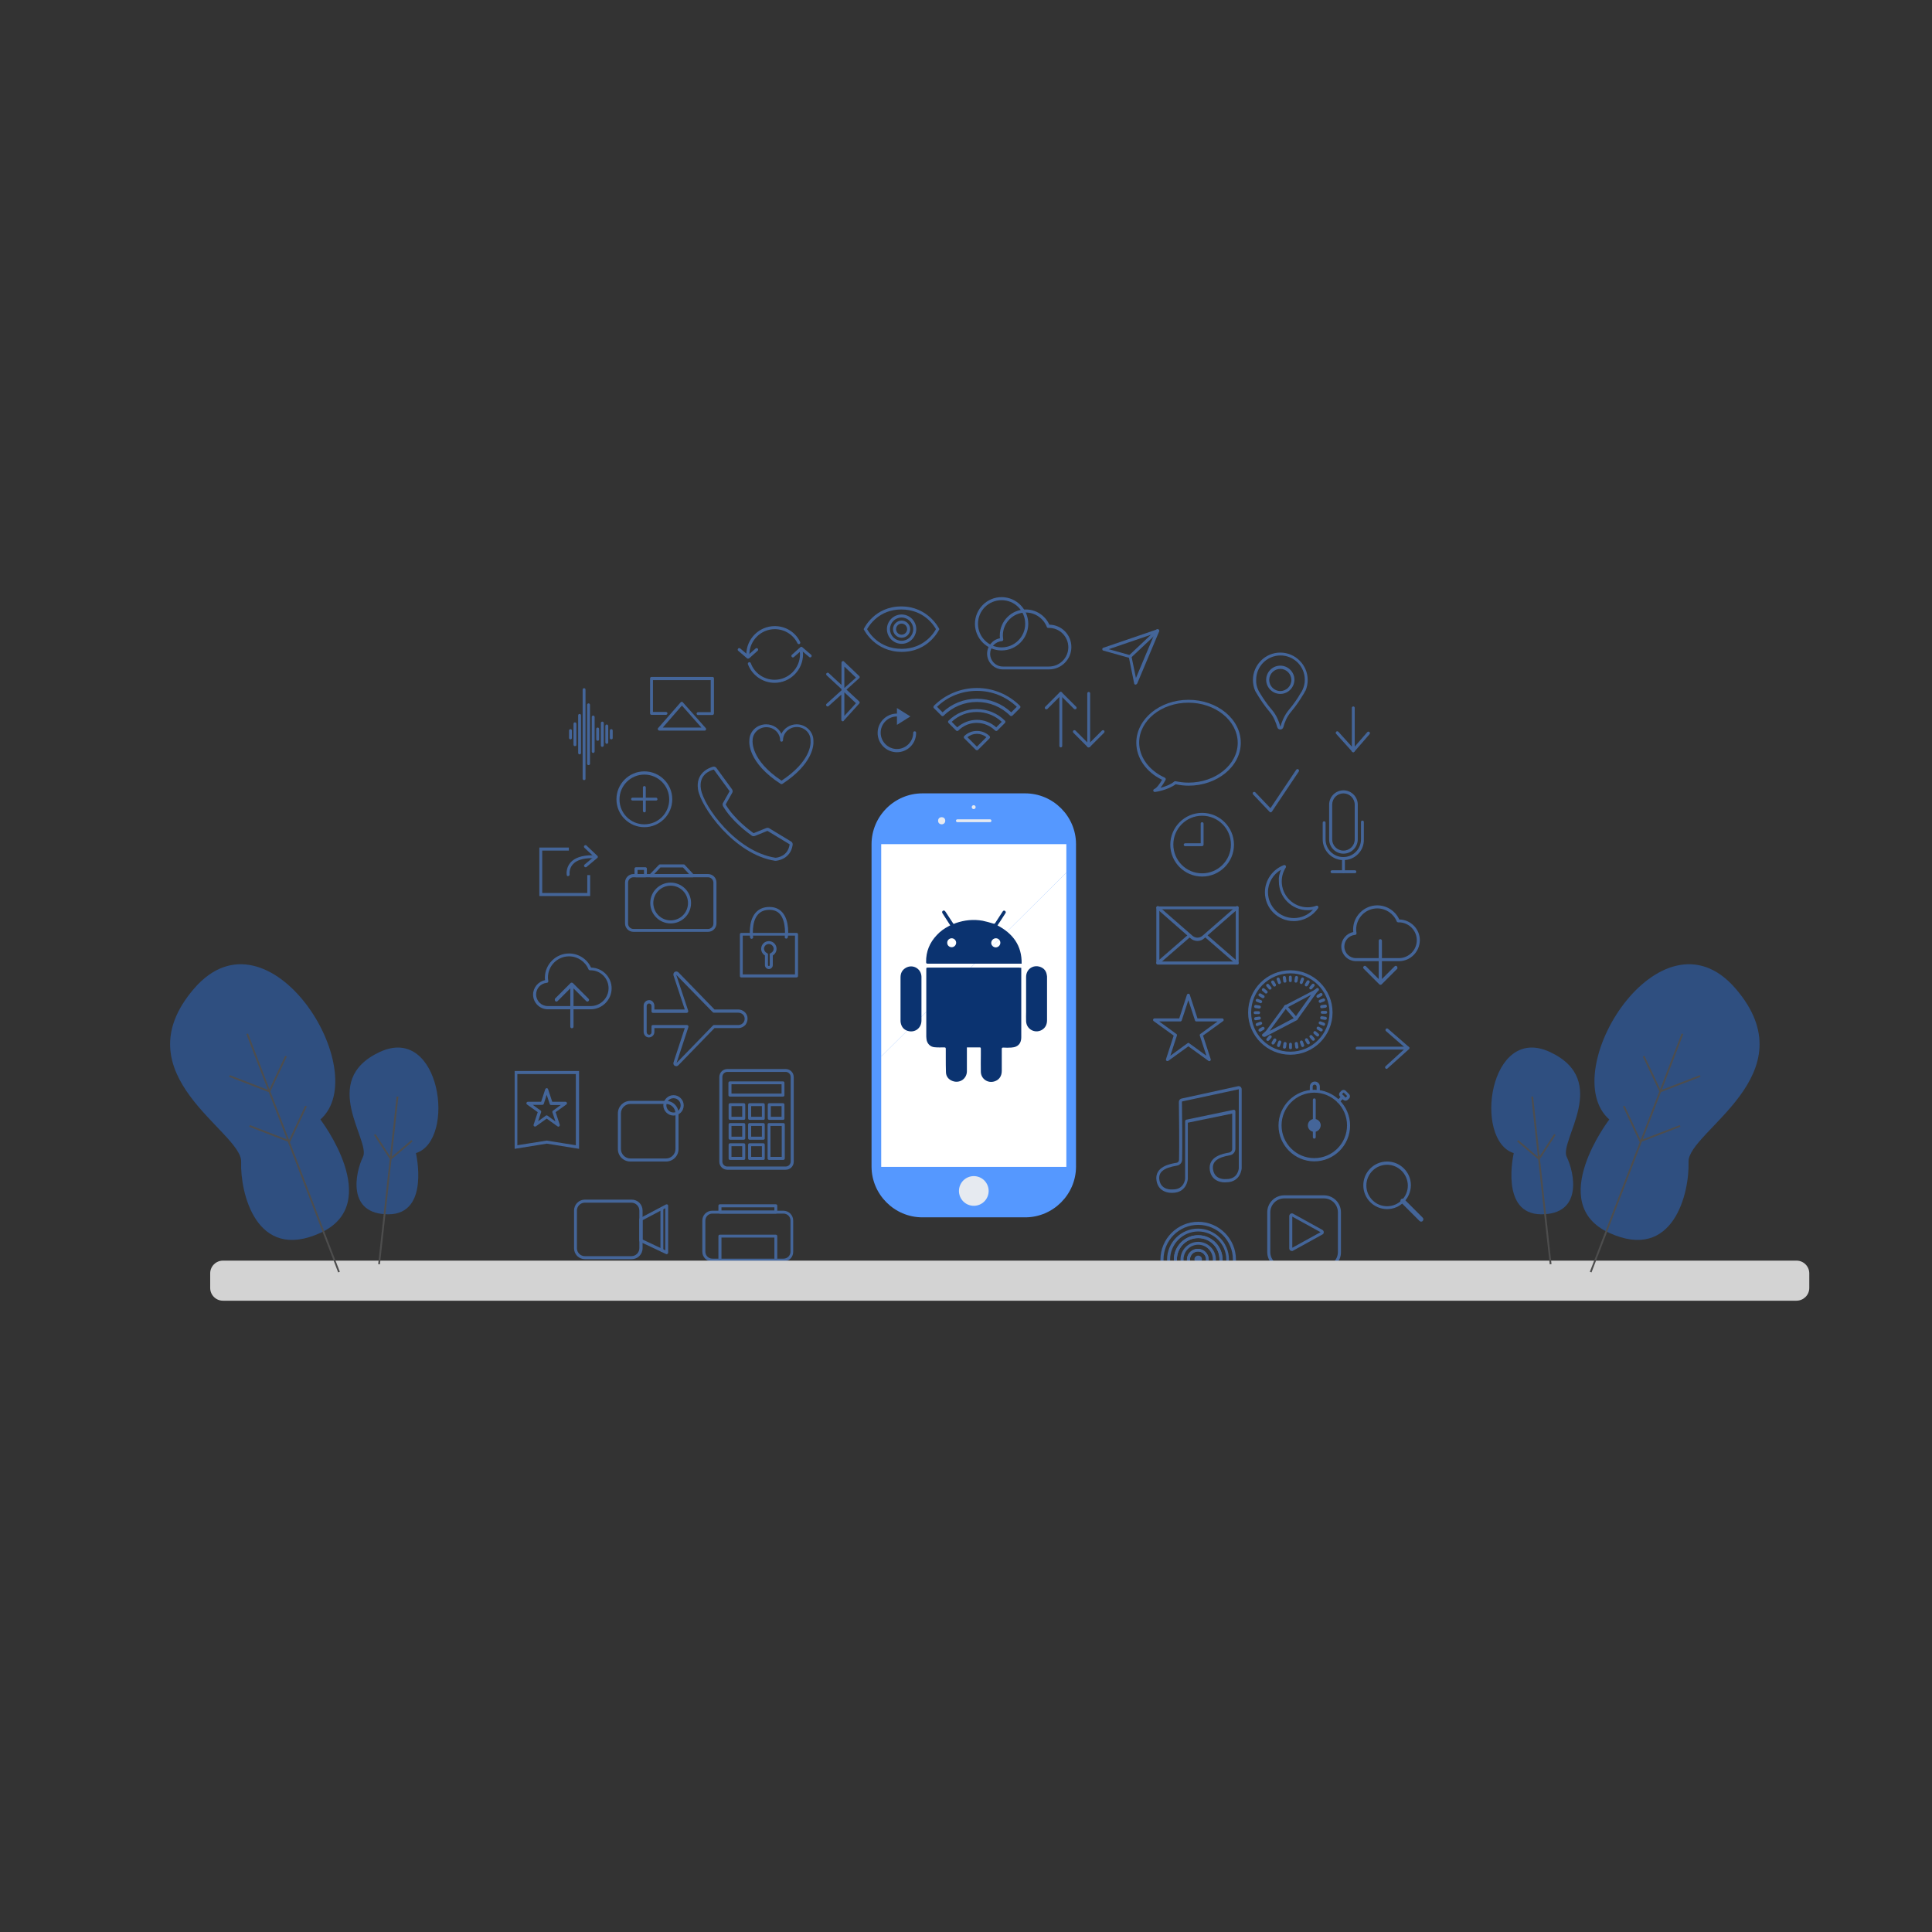 <svg xmlns="http://www.w3.org/2000/svg" xmlns:xlink="http://www.w3.org/1999/xlink" enable-background="new 0 0 1080 1080" viewBox="0 0 1080 1080" id="androiddevice"><rect x="0" y="0" width="1080" height="1080" fill="#333333" stroke="none"/><path fill="#5598ff" d="M573.1 680.5h-57.5c-15.6 0-28.4-12.8-28.4-28.4V471.9c0-15.6 12.8-28.4 28.4-28.4h57.5c15.6 0 28.4 12.8 28.4 28.4v180.2c0 15.6-12.8 28.4-28.4 28.4z" class="colorffbe55 svgShape"></path><path fill="#ffffff" d="M596.1 471.9H492.6v118.7l103.5-102.8z" class="colorffffff svgShape"></path><path fill="#ffffff" d="M492.6 590.6v61.7h103.5V487.8z" class="colorffffff svgShape"></path><circle cx="544.4" cy="665.8" r="8.3" fill="#e6eaf0" transform="rotate(-67.5 544.348 665.803)" class="colorf0ede6 svgShape"></circle><path fill="#e6eaf0" d="M553.4 459.6h-18.2c-.4 0-.8-.3-.8-.8 0-.4.3-.8.8-.8h18.2c.4 0 .8.3.8.8s-.3.8-.8.8zM545.4 451.2c0-.6-.5-1.1-1.1-1.1-.6 0-1.1.5-1.1 1.1s.5 1.1 1.1 1.1c.7-.1 1.1-.5 1.1-1.1z" class="colorf0ede6 svgShape"></path><circle cx="526.4" cy="458.8" r="2" fill="#e6eaf0" class="colorf0ede6 svgShape"></circle><path fill="#0b3370" d="M570.9 541v38.7c0 2.3-.7 4.3-2.9 5.3-.8.4-1.8.5-2.7.6-1.5.1-3 .1-4.5 0-.6 0-.8.2-.8.8v12.2c0 3-1.5 5.1-4.1 5.9-3.7 1.2-7.5-1.4-7.6-5.3-.1-3.1 0-6.3 0-9.4v-3.7c0-.2-.2-.6-.4-.6h-7.4v13.3c0 4.2-4 7-8 5.5-2.2-.8-3.6-2.5-3.7-4.8-.1-2.8-.1-5.6-.1-8.5v-4.7c0-.6-.2-.8-.8-.8-1.8 0-3.7.1-5.5-.1-2.5-.2-4.3-2.2-4.5-4.7 0-.4-.1-.8-.1-1.2V542c0-1.1 0-1.1 1-1.1h51c.4.1.7.1 1.1.1zM571.1 538.7h-52.4c-.7 0-1-.1-1-.9-.1-5.9 2-10.9 6-15.1 1.9-2.1 4.2-3.7 6.7-5 .2-.1.5-.3.8-.4-.4-.7-.8-1.3-1.2-1.9-1-1.6-2.1-3.2-3.1-4.8-.3-.5-.4-1 .1-1.4.5-.4 1-.3 1.5.4 1.3 1.9 2.5 3.9 3.8 5.8.9 1.3.5 1.2 2 .6 4.9-1.7 9.9-2.2 15-1.3 2 .4 4 1 6 1.6.5.1.7.1 1-.3l3.9-6c.1-.2.3-.4.4-.6.3-.4.8-.5 1.2-.2.4.3.6.8.3 1.2-.5.8-1 1.6-1.6 2.5-.9 1.5-1.9 2.9-2.9 4.4 8.5 4.5 13.7 11.2 13.5 21.4zm-39.1-9.2c1.4 0 2.5-1.2 2.5-2.5 0-1.4-1.2-2.5-2.5-2.5-1.4 0-2.6 1.2-2.5 2.6 0 1.3 1.1 2.4 2.5 2.4zm27.2-2.5c0-1.4-1.1-2.5-2.5-2.5s-2.6 1.2-2.6 2.6c0 1.4 1.2 2.5 2.6 2.5 1.4-.1 2.5-1.2 2.5-2.6zM515.1 558.4v12.1c0 4.3-3.8 7.1-7.9 5.7-2.1-.7-3.3-2.3-3.7-4.5-.1-.4-.1-.9-.1-1.3v-24c0-2.4.9-4.2 3-5.4 3.9-2.2 8.6.5 8.7 5v12.4zM573.6 558.3v-12.2c0-4.3 3.9-7 7.9-5.6 2.2.8 3.4 2.4 3.7 4.7.1.4.1.7.1 1.1v24c0 2.4-.9 4.3-3 5.5-3.9 2.1-8.5-.5-8.7-4.9-.1-1.7 0-3.5 0-5.3v-7.3z" class="color0b4870 svgShape"></path><defs><path id="a" d="M262.1 298.1h563.5v417.7H262.1z" fill="#051021" class="color000000 svgShape"></path></defs><clipPath id="b"><use overflow="visible" xlink:href="#a"></use></clipPath><g clip-path="url(#b)" opacity=".5" fill="#051021" class="color000000 svgShape"><path fill="#5598ff" d="M436.9 438.3c-.2 0-.3 0-.5-.1-18.5-12-17.6-23.3-17.5-24.3 0-5 4.2-9 9.4-9 3.8 0 7.1 2.2 8.5 5.3 1.5-3.1 4.8-5.3 8.5-5.3 5.2 0 9.4 4.1 9.4 9.1v.1c.2 2.2 0 12.8-17.5 24.2h-.3zm-8.5-31.8c-4.2 0-7.7 3.3-7.7 7.4v.1c0 .1-1.3 10.8 16.2 22.4 16.3-10.8 16.4-20.5 16.2-22.4v-.2c0-4.1-3.5-7.4-7.7-7.4s-7.7 3.3-7.7 7.4c0 .5-.4.8-.8.8-.5 0-.8-.4-.8-.8 0-4-3.5-7.3-7.7-7.3zM672 490c-9.8 0-17.8-8-17.8-17.8s8-17.8 17.8-17.8 17.8 8 17.8 17.8-8 17.8-17.8 17.8zm0-34c-8.9 0-16.1 7.2-16.1 16.1s7.2 16.1 16.1 16.1 16.1-7.2 16.1-16.1S680.9 456 672 456z" class="colorffbe55 svgShape"></path><path fill="#5598ff" d="M672 473h-9.5c-.5 0-.8-.4-.8-.8s.4-.8.8-.8h8.7v-11c0-.5.4-.8.8-.8s.8.4.8.8v11.8c0 .4-.4.8-.8.8zM691.6 539.2h-44.4c-.5 0-.8-.4-.8-.8v-30.9c0-.5.4-.8.8-.8h44.4c.5 0 .8.4.8.8v30.9c.1.4-.3.8-.8.8zm-43.5-1.7h42.7v-29.2h-42.7v29.2z" class="colorffbe55 svgShape"></path><path fill="#5598ff" d="M669.4 526c-1.4 0-2.8-.5-3.9-1.5L646.7 508c-.4-.3-.4-.8-.1-1.2.3-.4.8-.4 1.2-.1l18.8 16.4c1.6 1.4 4 1.4 5.6 0l18.8-16.4c.4-.3.9-.3 1.2.1.3.4.3.9-.1 1.2l-18.8 16.4c-1.1 1.1-2.5 1.6-3.9 1.6z" class="colorffbe55 svgShape"></path><path fill="#5598ff" d="M691.6 539.2c-.2 0-.4-.1-.6-.2l-17.5-15.2c-.4-.3-.4-.8-.1-1.2.3-.4.8-.4 1.2-.1l17.5 15.2c.4.3.4.8.1 1.2-.1.2-.3.3-.6.3zM647.2 539.2c-.2 0-.5-.1-.6-.3-.3-.4-.3-.9.1-1.2l17.5-15.2c.4-.3.9-.3 1.2.1.3.4.3.9-.1 1.2L647.8 539c-.2.1-.4.2-.6.2zM676 593.2c-.2 0-.3-.1-.5-.2l-11.2-8.1-11.2 8.1c-.3.2-.7.2-1 0-.3-.2-.4-.6-.3-.9l4.3-13.2-11.2-8.1c-.3-.2-.4-.6-.3-.9s.4-.6.8-.6h13.8l4.3-13.2c.1-.3.4-.6.8-.6s.7.2.8.6l4.3 13.2h13.8c.4 0 .7.2.8.6s0 .7-.3.9l-11.2 8.1 4.3 13.2c.1.3 0 .7-.3.9-.2.1-.3.2-.5.2zM664.3 583c.2 0 .3.1.5.2l9.6 7-3.7-11.3c-.1-.3 0-.7.3-.9l9.6-7h-11.8c-.4 0-.7-.2-.8-.6l-3.7-11.3-3.7 11.3c-.1.3-.4.6-.8.6H648l9.6 7c.3.2.4.6.3.9l-3.7 11.3 9.6-7c.2-.2.3-.2.5-.2zM395.8 520.9h-41.7c-2.6 0-4.7-2.1-4.7-4.7v-22.9c0-2.6 2.1-4.7 4.7-4.7h41.7c2.6 0 4.7 2.1 4.7 4.7v22.9c0 2.6-2.1 4.7-4.7 4.7zm-41.7-30.5c-1.6 0-3 1.3-3 3v22.9c0 1.6 1.3 3 3 3h41.7c1.6 0 3-1.3 3-3v-22.9c0-1.6-1.3-3-3-3h-41.7z" class="colorffbe55 svgShape"></path><path fill="#5598ff" d="M374.9 516.2c-6.3 0-11.4-5.1-11.4-11.4s5.1-11.4 11.4-11.4c6.3 0 11.4 5.1 11.4 11.4s-5.1 11.4-11.4 11.4zm0-21.1c-5.3 0-9.7 4.3-9.7 9.7 0 5.3 4.3 9.7 9.7 9.7s9.7-4.3 9.7-9.7c0-5.3-4.3-9.7-9.7-9.7zM387.3 490.4h-23.7c-.3 0-.6-.2-.8-.5-.1-.3-.1-.7.2-.9l5.3-5.5c.2-.2.4-.3.6-.3h13.3c.2 0 .5.1.6.3l5.1 5.5c.2.2.3.6.2.9-.2.3-.5.5-.8.5zm-21.7-1.7h19.7l-3.5-3.8h-12.6l-3.6 3.8zM360.8 490.4h-5.3c-.5 0-.8-.4-.8-.8v-4c0-.5.4-.8.8-.8h5.3c.5 0 .8.4.8.8v4c0 .4-.3.8-.8.8zm-4.4-1.7h3.6v-2.4h-3.6v2.4zM736.6 753.2c-.2 0-.4-.1-.5-.2l-8.3-6.7h-7.2c-.5 0-.8-.4-.8-.8V735c0-.2.1-.4.2-.6.2-.2.4-.2.6-.2h7.7l7.8-6.7c.3-.2.6-.3.9-.1.3.1.5.4.5.8v24.3c0 .3-.2.6-.5.8-.1-.2-.2-.1-.4-.1zm-15.2-8.6h6.7c.2 0 .4.1.5.2l7.2 5.8v-20.7l-6.6 5.7c-.2.1-.3.2-.6.2h-7.2v8.8zM744.3 748.1c-.2 0-.4-.1-.5-.2-.4-.3-.4-.8-.1-1.2 5.1-6.4.2-12.8 0-13.1-.3-.4-.2-.9.1-1.2s.9-.2 1.2.1c.1.1 5.9 7.7 0 15.2-.2.3-.5.4-.7.4zM751 751.4c-.2 0-.3-.1-.5-.2-.4-.3-.5-.8-.2-1.2 7.1-9.7.3-19.3 0-19.7-.3-.4-.2-.9.2-1.2.4-.3.9-.2 1.2.2.1.1 7.8 11 0 21.7-.2.2-.4.4-.7.4zM757 756.6c-.2 0-.3-.1-.5-.2-.4-.3-.5-.8-.2-1.2 10.6-14.9.1-30 0-30.2-.3-.4-.2-.9.2-1.2.4-.3.9-.2 1.2.2.1.2 11.3 16.3 0 32.2-.1.3-.4.4-.7.4zM471.1 403.2c-.1 0-.2 0-.3-.1-.3-.1-.5-.4-.5-.8v-14l-7.1 6.4c-.3.3-.9.3-1.2-.1-.3-.3-.3-.9.1-1.2l8.3-7.5v-.7l-8.3-7.7c-.3-.3-.4-.9 0-1.2.3-.3.9-.4 1.2 0l7.1 6.6v-12.5c0-.3.2-.6.5-.8.3-.1.7-.1.9.2l8.5 8.1c.2.2.3.4.3.6 0 .2-.1.5-.3.6l-7.1 6.4 7.1 6.6c.3.3.4.8 0 1.2l-8.5 9.4c-.2.4-.4.5-.7.5zm.9-16.2v13.2l6.5-7.1-6.5-6.1zm0-14.4v12l6.5-5.8-6.5-6.2zM546.1 419.4c-.2 0-.4-.1-.6-.2l-6.5-6.5c-.3-.3-.3-.9 0-1.2 1.9-1.9 4.4-2.9 7.1-2.9 2.7 0 5.2 1 7.1 2.9.3.3.3.9 0 1.2l-6.5 6.5c-.2.2-.4.2-.6.2zm-5.3-7.3 5.3 5.3 5.3-5.3c-1.5-1.2-3.3-1.9-5.3-1.9s-3.8.7-5.3 1.9z" class="colorffbe55 svgShape"></path><path fill="#5598ff" d="M556.9 408.6c-.2 0-.4-.1-.6-.2-2.7-2.7-6.4-4.3-10.3-4.3-3.9 0-7.5 1.5-10.3 4.3-.3.3-.9.3-1.2 0l-4.3-4.3c-.3-.3-.3-.9 0-1.2 4.2-4.2 9.8-6.5 15.8-6.5s11.6 2.3 15.8 6.5c.3.3.3.9 0 1.2l-4.3 4.3c-.1.1-.3.2-.6.2zm-10.8-6.2c4 0 7.9 1.5 10.8 4.2l3.1-3.1c-3.8-3.5-8.8-5.5-14-5.5s-10.2 1.9-14 5.5l3.1 3.1c3.1-2.7 7-4.2 11-4.2z" class="colorffbe55 svgShape"></path><path fill="#5598ff" d="M565.3 400.3c-.2 0-.4-.1-.6-.2-5-5-11.6-7.7-18.6-7.7-7 0-13.6 2.7-18.6 7.7-.3.3-.9.3-1.2 0l-4.3-4.3c-.2-.2-.2-.4-.2-.6 0-.2.1-.4.2-.6 6.4-6.4 15-10 24.1-10 9.1 0 17.7 3.6 24.1 10 .3.3.3.9 0 1.2l-4.3 4.3c-.2.1-.4.2-.6.2zm-41.5-5.2 3.1 3.1c5.2-4.9 12-7.6 19.2-7.6s13.9 2.7 19.2 7.6l3.1-3.1c-6.1-5.8-13.9-8.9-22.3-8.9s-16.3 3.1-22.3 8.9zM439.2 653.9h-32.6c-2.5 0-4.5-2-4.5-4.5v-47.3c0-2.5 2-4.5 4.5-4.5h32.6c2.5 0 4.5 2 4.5 4.5v47.3c0 2.5-2 4.5-4.5 4.5zm-32.6-54.7c-1.6 0-2.8 1.3-2.8 2.8v47.3c0 1.6 1.3 2.8 2.8 2.8h32.6c1.6 0 2.8-1.3 2.8-2.8V602c0-1.6-1.3-2.8-2.8-2.8h-32.6z" class="colorffbe55 svgShape"></path><path fill="#5598ff" d="M437.7 613H408c-.5 0-.8-.4-.8-.8v-6.9c0-.5.4-.8.8-.8h29.7c.5 0 .8.4.8.8v6.9c.1.4-.3.8-.8.8zm-28.8-1.7h28v-5.2h-28v5.2zM415.8 626h-7.7c-.5 0-.8-.4-.8-.8v-7.7c0-.5.4-.8.8-.8h7.7c.5 0 .8.4.8.8v7.7c0 .5-.3.8-.8.8zm-6.9-1.7h6v-6h-6v6zM426.8 626H419c-.5 0-.8-.4-.8-.8v-7.7c0-.5.4-.8.8-.8h7.7c.5 0 .8.4.8.8v7.7c.1.5-.3.8-.7.8zm-6.9-1.7h6v-6h-6v6zM415.8 637.1h-7.7c-.5 0-.8-.4-.8-.8v-7.7c0-.5.4-.8.8-.8h7.7c.5 0 .8.4.8.8v7.7c0 .4-.3.8-.8.8zm-6.9-1.7h6v-6h-6v6zM426.8 637.1H419c-.5 0-.8-.4-.8-.8v-7.7c0-.5.4-.8.8-.8h7.7c.5 0 .8.4.8.8v7.7c.1.4-.3.8-.7.8zm-6.9-1.7h6v-6h-6v6zM415.8 648.4h-7.7c-.5 0-.8-.4-.8-.8v-7.7c0-.5.4-.8.8-.8h7.7c.5 0 .8.4.8.8v7.7c0 .4-.3.8-.8.8zm-6.9-1.7h6v-6h-6v6zM426.8 648.4H419c-.5 0-.8-.4-.8-.8v-7.7c0-.5.4-.8.8-.8h7.7c.5 0 .8.4.8.8v7.7c.1.4-.3.8-.7.8zm-6.9-1.7h6v-6h-6v6zM437.7 626H430c-.5 0-.8-.4-.8-.8v-7.7c0-.5.4-.8.8-.8h7.7c.5 0 .8.4.8.8v7.7c.1.5-.3.8-.8.8zm-6.8-1.7h6v-6h-6v6zM437.9 648.4h-8c-.5 0-.8-.4-.8-.8v-19c0-.5.4-.8.8-.8h8c.5 0 .8.4.8.8v19c0 .4-.4.8-.8.8zm-7.2-1.7h6.3v-17.3h-6.3v17.3zM439.5 524.7h-.1c-.5-.1-.8-.5-.7-.9 0-.1 1-8.5-2.7-12.8-1.4-1.6-3.4-2.4-5.9-2.4-2.7 0-4.9.9-6.4 2.6-3.8 4.3-2.7 12.5-2.7 12.6.1.5-.3.9-.7 1-.5.1-.9-.3-1-.7 0-.4-1.2-9 3.1-13.9 1.9-2.1 4.4-3.2 7.7-3.2 3 0 5.4 1 7.2 3 4.3 4.8 3.2 13.7 3.1 14.1-.2.3-.5.6-.9.6z" class="colorffbe55 svgShape"></path><path fill="#5598ff" d="M445.3 546.4h-30.9c-.5 0-.8-.4-.8-.8v-23.3c0-.5.4-.8.8-.8h30.9c.5 0 .8.4.8.8v23.3c0 .4-.4.8-.8.8zm-30.1-1.7h29.2V523h-29.2v21.7z" class="colorffbe55 svgShape"></path><path fill="#5598ff" d="M429.8 541.7c-1.2 0-2.2-1-2.2-2.2v-5.4c-1.3-.8-2.1-2.2-2.1-3.7 0-2.4 1.9-4.3 4.3-4.3s4.3 1.9 4.3 4.3c0 1.5-.8 2.9-2.1 3.7v5.4c0 1.2-1 2.2-2.2 2.2zm0-14c-1.5 0-2.7 1.2-2.7 2.6 0 1.1.7 2.1 1.7 2.5.4.2.6.7.5 1.1V539.5c0 .3.2.5.5.5s.5-.2.5-.5V533.9c-.2-.4.1-.9.5-1.1 1-.4 1.7-1.4 1.7-2.5-.1-1.4-1.3-2.6-2.7-2.6zM721.3 589.6c-13 0-23.6-10.6-23.6-23.6s10.6-23.6 23.6-23.6 23.6 10.6 23.6 23.6-10.6 23.6-23.6 23.6zm0-45.5c-12.1 0-21.9 9.8-21.9 21.9 0 12.1 9.8 21.9 21.9 21.9 12.1 0 21.9-9.8 21.9-21.9 0-12.1-9.9-21.9-21.9-21.9z" class="colorffbe55 svgShape"></path><path fill="#5598ff" d="M721.3 549c-.5 0-.8-.4-.8-.8v-2c0-.5.4-.8.8-.8s.8.4.8.8v2c0 .5-.3.8-.8.8zM718.2 549.3c-.4 0-.8-.3-.8-.7l-.3-2c-.1-.5.2-.9.7-1 .5-.1.9.2 1 .7l.3 2c.1.5-.2.9-.7 1h-.2zM715.2 550.1c-.3 0-.7-.2-.8-.6l-.7-1.9c-.2-.4.1-.9.5-1.1.4-.2.9.1 1.1.5l.7 1.9c.2.4-.1.9-.5 1.1-.1.1-.2.1-.3.1zM712.4 551.5c-.3 0-.6-.2-.7-.4l-1-1.7c-.2-.4-.1-.9.3-1.2.4-.2.9-.1 1.2.3l1 1.7c.2.4.1.9-.3 1.2-.2 0-.3.1-.5.1zM709.9 553.2c-.2 0-.5-.1-.6-.3l-1.3-1.5c-.3-.4-.3-.9.1-1.2.4-.3.9-.3 1.2.1l1.3 1.5c.3.4.3.9-.1 1.2-.2.2-.4.2-.6.2zM707.7 555.4c-.2 0-.4-.1-.5-.2l-1.5-1.3c-.4-.3-.4-.8-.1-1.2.3-.4.8-.4 1.2-.1l1.5 1.3c.4.3.4.8.1 1.2-.2.2-.4.3-.7.3zM706 558c-.1 0-.3 0-.4-.1l-1.7-1c-.4-.2-.5-.8-.3-1.2.2-.4.8-.5 1.2-.3l1.7 1c.4.2.5.8.3 1.2-.3.2-.5.4-.8.4zM704.7 560.8c-.1 0-.2 0-.3-.1l-1.9-.7c-.4-.2-.7-.6-.5-1.1.2-.4.6-.7 1.1-.5l1.9.7c.4.2.7.6.5 1.1-.2.4-.5.6-.8.6zM703.9 563.8h-.1l-2-.3c-.5-.1-.8-.5-.7-1 .1-.5.5-.8 1-.7l2 .3c.5.1.8.5.7 1-.2.4-.5.7-.9.7zM703.6 566.9h-2c-.5 0-.8-.4-.8-.8s.4-.8.8-.8h2c.5 0 .8.4.8.8s-.3.8-.8.8zM701.9 570.3c-.4 0-.8-.3-.8-.7-.1-.5.2-.9.7-1l2-.3c.5-.1.9.2 1 .7.1.5-.2.9-.7 1l-2 .3h-.2zM702.8 573.6c-.3 0-.7-.2-.8-.6-.2-.4.1-.9.5-1.1l1.9-.7c.4-.2.9.1 1.1.5.2.4-.1.9-.5 1.1l-1.9.7c-.1.1-.2.1-.3.1zM704.3 576.7c-.3 0-.6-.2-.7-.4-.2-.4-.1-.9.3-1.2l1.7-1c.4-.2.9-.1 1.2.3.2.4.1.9-.3 1.2l-1.7 1c-.2.1-.3.1-.5.1zM706.3 579.5c-.2 0-.5-.1-.6-.3-.3-.4-.3-.9.1-1.2l1.5-1.3c.4-.3.9-.3 1.2.1.3.4.3.9-.1 1.2l-1.5 1.3c-.2.1-.4.2-.6.2zM708.7 581.9c-.2 0-.4-.1-.5-.2-.4-.3-.4-.8-.1-1.2l1.3-1.5c.3-.4.8-.4 1.2-.1s.4.8.1 1.2l-1.3 1.5c-.2.2-.4.3-.7.3zM711.6 583.9c-.1 0-.3 0-.4-.1-.4-.2-.5-.8-.3-1.2l1-1.7c.2-.4.8-.5 1.2-.3.4.2.5.8.3 1.2l-1 1.7c-.3.2-.5.4-.8.4zM714.7 585.3c-.1 0-.2 0-.3-.1-.4-.2-.7-.6-.5-1.1l.7-1.9c.2-.4.6-.7 1.1-.5.4.2.7.6.5 1.1l-.7 1.9c-.1.4-.5.6-.8.6zM718 586.2h-.1c-.5-.1-.8-.5-.7-1l.3-2c.1-.5.5-.8 1-.7.5.1.8.5.7 1l-.3 2c-.1.4-.5.7-.9.7zM721.4 586.5c-.5 0-.8-.4-.8-.8v-2c0-.5.4-.8.8-.8.5 0 .8.4.8.8v2c.1.4-.3.8-.8.8zM724.9 586.2c-.4 0-.8-.3-.8-.7l-.3-2c-.1-.5.2-.9.7-1 .5-.1.9.2 1 .7l.3 2c.1.5-.2.9-.7 1h-.2zM728.2 585.3c-.3 0-.7-.2-.8-.6l-.7-1.9c-.2-.4.1-.9.5-1.1.4-.2.9.1 1.1.5l.7 1.9c.2.4-.1.9-.5 1.1-.1.1-.2.1-.3.1zM731.3 583.8c-.3 0-.6-.2-.7-.4l-1-1.7c-.2-.4-.1-.9.3-1.2.4-.2.9-.1 1.2.3l1 1.7c.2.4.1.9-.3 1.2-.2.1-.4.1-.5.1zM734.1 581.8c-.2 0-.5-.1-.6-.3l-1.3-1.5c-.3-.4-.3-.9.1-1.2.4-.3.9-.3 1.2.1l1.3 1.5c.3.4.3.9-.1 1.2-.2.2-.4.2-.6.2zM736.5 579.4c-.2 0-.4-.1-.5-.2l-1.5-1.3c-.4-.3-.4-.8-.1-1.2.3-.4.8-.4 1.2-.1l1.5 1.3c.4.3.4.8.1 1.2-.2.2-.4.3-.7.3zM738.5 576.6c-.1 0-.3 0-.4-.1l-1.7-1c-.4-.2-.5-.8-.3-1.2.2-.4.8-.5 1.2-.3l1.7 1c.4.2.5.8.3 1.2-.2.2-.5.4-.8.4zM739.9 573.4c-.1 0-.2 0-.3-.1l-1.9-.7c-.4-.2-.7-.6-.5-1.1.2-.4.6-.7 1.1-.5l1.9.7c.4.2.7.6.5 1.1-.1.4-.4.6-.8.6zM740.8 570.1h-.1l-2-.3c-.5-.1-.8-.5-.7-1 .1-.5.5-.8 1-.7l2 .3c.5.1.8.5.7 1-.1.4-.5.7-.9.7zM741.1 566.7h-2c-.5 0-.8-.4-.8-.8s.4-.8.8-.8h2c.5 0 .8.4.8.8s-.3.8-.8.8zM738.8 563.6c-.4 0-.8-.3-.8-.7-.1-.5.2-.9.7-1l2-.3c.5-.1.9.2 1 .7.1.5-.2.9-.7 1l-2 .3h-.2zM738 560.6c-.3 0-.7-.2-.8-.6-.2-.4.1-.9.5-1.1l1.9-.7c.4-.2.9.1 1.1.5.2.4-.1.9-.5 1.1l-1.9.7c-.1.1-.2.1-.3.1zM736.7 557.8c-.3 0-.6-.2-.7-.4-.2-.4-.1-.9.3-1.2l1.7-1c.4-.2.9-.1 1.2.3.2.4.1.9-.3 1.2l-1.7 1c-.2.1-.4.1-.5.1zM734.9 555.3c-.2 0-.5-.1-.6-.3-.3-.4-.3-.9.1-1.2l1.5-1.3c.4-.3.9-.3 1.2.1.3.4.3.9-.1 1.2l-1.5 1.3c-.2.1-.4.2-.6.2zM732.7 553.1c-.2 0-.4-.1-.5-.2-.4-.3-.4-.8-.1-1.2l1.3-1.5c.3-.4.8-.4 1.2-.1.4.3.4.8.1 1.2l-1.3 1.5c-.2.2-.5.3-.7.3zM730.2 551.4c-.1 0-.3 0-.4-.1-.4-.2-.5-.8-.3-1.2l1-1.7c.2-.4.8-.5 1.2-.3.4.2.5.8.3 1.2l-1 1.7c-.3.2-.5.4-.8.4zM727.4 550.1c-.1 0-.2 0-.3-.1-.4-.2-.7-.6-.5-1.1l.7-1.9c.2-.4.6-.7 1.1-.5.4.2.7.6.5 1.1l-.7 1.9c-.2.4-.5.6-.8.6zM724.4 549.3h-.1c-.5-.1-.8-.5-.7-1l.3-2c.1-.5.5-.8 1-.7.5.1.8.5.7 1l-.3 2c-.2.4-.5.7-.9.7z" class="colorffbe55 svgShape"></path><path fill="#5598ff" d="M706.9 579.6c-.2 0-.5-.1-.6-.3-.3-.3-.3-.7 0-1.1l11.7-16c.1-.1.2-.2.3-.2l17.1-8.9c.3-.2.8-.1 1 .2.3.3.3.7 0 1L725.2 570l-.3.3-17.6 9.2c-.2.1-.3.1-.4.1zm12.3-16.2-9.5 12.9 14.2-7.5 9-12.7-13.7 7.3z" class="colorffbe55 svgShape"></path><path fill="#5598ff" d="M724.5 570.3c-.2 0-.5-.1-.6-.3l-5.9-6.8c-.3-.4-.3-.9.1-1.2.4-.3.9-.3 1.2.1l5.9 6.8c.3.4.3.9-.1 1.2-.2.2-.4.2-.6.2zM702 780.2h-.3c-11.5-3.7-24.1 0-24.2 0-.3.1-.5 0-.7-.1-.2-.2-.3-.4-.3-.7v-37.1c0-.4.2-.7.6-.8.5-.2 13.2-3.9 25.2 0 .3.1.6.4.6.8v37.1c0 .3-.1.5-.3.7-.2 0-.4.1-.6.1zm-23.9-37.3v35.3c3.3-.8 13.3-2.8 23.1 0v-35.3c-9.9-3-20.5-.7-23.1 0z" class="colorffbe55 svgShape"></path><path fill="#5598ff" d="M652.5 780.2c-.2 0-.4-.1-.5-.2-.2-.2-.3-.4-.3-.7v-37.1c0-.4.2-.7.6-.8 12-3.9 24.7-.2 25.2 0 .4.1.6.4.6.8v37.1c0 .3-.1.5-.3.7-.2.2-.5.2-.7.1-.1 0-12.8-3.7-24.2 0-.2 0-.3.1-.4.1zm11.8-3.5c5.5 0 10.1 1 12.2 1.5v-35.3c-2.6-.7-13.2-3-23.1 0v35.3c3.7-1.1 7.5-1.5 10.9-1.5zM360.2 462.4c-8.6 0-15.6-7-15.6-15.6s7-15.6 15.6-15.6 15.6 7 15.6 15.6-7 15.6-15.6 15.6zm0-29.4c-7.7 0-13.9 6.2-13.9 13.9s6.2 13.9 13.9 13.9 13.9-6.2 13.9-13.9-6.2-13.9-13.9-13.9z" class="colorffbe55 svgShape"></path><path fill="#5598ff" d="M360.2 454.1c-.5 0-.8-.4-.8-.8v-13.1c0-.5.4-.8.8-.8s.8.4.8.8v13.1c.1.4-.3.8-.8.8z" class="colorffbe55 svgShape"></path><path fill="#5598ff" d="M366.7 447.5h-13.1c-.5 0-.8-.4-.8-.8 0-.5.4-.8.8-.8h13.1c.5 0 .8.4.8.8.1.5-.3.8-.8.8zM358.2 754.4c-8.6 0-15.6-7-15.6-15.6s7-15.6 15.6-15.6 15.6 7 15.6 15.6c-.1 8.6-7 15.6-15.6 15.6zm0-29.4c-7.7 0-13.9 6.2-13.9 13.9s6.2 13.9 13.9 13.9 13.9-6.2 13.9-13.9c-.1-7.7-6.3-13.9-13.9-13.9z" class="colorffbe55 svgShape"></path><path fill="#5598ff" d="M364.7 739.5h-13.1c-.5 0-.8-.4-.8-.8s.4-.8.8-.8h13.1c.5 0 .8.4.8.8s-.3.8-.8.8zM593 417.8c-.5 0-.8-.4-.8-.8v-29.4c0-.5.4-.8.8-.8s.8.4.8.8V417c0 .4-.4.8-.8.8z" class="colorffbe55 svgShape"></path><path fill="#5598ff" d="M584.9 396.5c-.2 0-.4-.1-.6-.2-.3-.3-.3-.9 0-1.2l8-8c.3-.3.9-.3 1.2 0s.3.9 0 1.2l-8 8c-.1.1-.3.2-.6.2z" class="colorffbe55 svgShape"></path><path fill="#5598ff" d="M601 396.5c-.2 0-.4-.1-.6-.2l-8-8c-.3-.3-.3-.9 0-1.2s.9-.3 1.2 0l8 8c.3.3.3.9 0 1.2-.2.1-.4.2-.6.2zM608.6 417.8c-.5 0-.8-.4-.8-.8v-29.4c0-.5.4-.8.8-.8.5 0 .8.4.8.8V417c0 .4-.3.8-.8.8z" class="colorffbe55 svgShape"></path><path fill="#5598ff" d="M608.6 417.8c-.2 0-.4-.1-.6-.2-.3-.3-.3-.9 0-1.2l8-8c.3-.3.9-.3 1.2 0 .3.3.3.9 0 1.2l-8 8c-.2.1-.4.2-.6.2z" class="colorffbe55 svgShape"></path><path fill="#5598ff" d="M608.6 417.8c-.2 0-.4-.1-.6-.2l-8-8c-.3-.3-.3-.9 0-1.2s.9-.3 1.2 0l8 8c.3.3.3.9 0 1.2-.2.1-.4.2-.6.2zM723.2 514.9c-8.9 0-16.1-7.2-16.1-16.1 0-6.8 4.3-12.8 10.6-15.2.3-.1.7 0 1 .3.2.3.2.7.1 1-1.5 2.3-2.3 5-2.3 7.8 0 8 6.5 14.5 14.5 14.5 1.7 0 3.3-.3 4.9-.9.3-.1.7 0 .9.3.2.3.2.7.1 1-3.1 4.5-8.2 7.3-13.7 7.3zm-7.1-28.7c-4.4 2.5-7.3 7.3-7.3 12.5 0 8 6.5 14.5 14.5 14.5 4.1 0 8-1.7 10.7-4.7-1 .2-2 .3-3 .3-8.9 0-16.1-7.2-16.1-16.1-.2-2.3.3-4.4 1.2-6.5zM378.1 596c-.3 0-.6-.1-.9-.2-.7-.4-.9-1.2-.7-1.9l6.3-19.2h-17v2.2c0 .9-.4 1.7-1.1 2.3-.7.6-1.6.8-2.4.7-1.4-.2-2.5-1.6-2.5-3.1v-14.7c0-.9.4-1.7 1.1-2.3.7-.6 1.6-.8 2.4-.7 1.4.2 2.5 1.6 2.5 3.1v2.1h17l-6.3-19c-.2-.8 0-1.5.7-2 .7-.4 1.5-.3 2.1.3l20.1 20.7h13.2c2.5 0 4.7 1.7 5.2 4.1.3 1.5-.1 3.1-1 4.4-1 1.2-2.5 1.9-4 1.9h-13.4l-20.2 20.8c-.3.3-.7.5-1.1.5zM365 573h19c.3 0 .5.1.7.4.2.2.2.5.1.8l-6.6 20 20.3-20.9c.2-.2.4-.3.6-.3h13.7c1.1 0 2-.5 2.7-1.3.7-.8.9-1.9.7-2.9-.3-1.6-1.8-2.7-3.6-2.7H399c-.2 0-.4-.1-.6-.3L378 544.9l6.7 20.1c.1.3 0 .5-.1.8-.2.2-.4.4-.7.4H365c-.5 0-.8-.4-.8-.8v-3c0-.7-.5-1.3-1.1-1.4-.4-.1-.8 0-1.1.3-.3.2-.5.6-.5 1V577c0 .7.5 1.3 1.1 1.4.4.1.8 0 1.1-.3.3-.2.5-.6.5-1V574c-.1-.7.3-1 .8-1zM501.4 420.5c-6 0-10.8-4.9-10.8-10.8 0-6 4.9-10.8 10.8-10.8.5 0 .8.4.8.8 0 .5-.4.8-.8.8-5 0-9.1 4.1-9.1 9.1s4.1 9.1 9.1 9.1 9.1-4.1 9.1-9.1c0-.5.4-.8.8-.8.5 0 .8.4.8.8.1 6-4.7 10.9-10.7 10.9z" class="colorffbe55 svgShape"></path><path fill="#5598ff" d="M501.4 395.8v9.4l7.5-4.7zM450 894.1c-.5 0-.8-.4-.8-.8 0-.5.4-.8.8-.8 5 0 9.1-4.1 9.1-9.1s-4.1-9.1-9.1-9.1-9.1 4.1-9.1 9.1c0 .5-.4.8-.8.8-.5 0-.8-.4-.8-.8 0-6 4.9-10.8 10.8-10.8s10.8 4.9 10.8 10.8c-.1 5.8-4.9 10.7-10.9 10.7z" class="colorffbe55 svgShape"></path><path fill="#5598ff" d="M436.2 883.2h9.4l-4.7 7.5zM710.3 454.1c-.2 0-.5-.1-.6-.3l-9.2-9.7c-.3-.3-.3-.9 0-1.2.3-.3.9-.3 1.2 0l8.5 8.9 14.4-21.5c.3-.4.8-.5 1.2-.2.4.3.5.8.2 1.2l-15 22.4c-.1.2-.4.4-.7.4.1 0 0 0 0 0zM659.2 722.2c-.2 0-.3 0-.4-.1-6.3-3.9-10.1-10.6-10.1-18 0-11.6 9.5-21.1 21.1-21.1 11.6 0 21.1 9.5 21.1 21.1 0 7.4-3.8 14.1-10.1 18-.4.2-.9.1-1.2-.3-.2-.4-.1-.9.3-1.2 5.8-3.6 9.3-9.7 9.3-16.5 0-10.7-8.7-19.4-19.4-19.4s-19.4 8.7-19.4 19.4c0 6.8 3.5 12.9 9.3 16.5.4.2.5.8.3 1.2-.2.2-.5.4-.8.4z" class="colorffbe55 svgShape"></path><path fill="#5598ff" d="M678.4 719c-.3 0-.6-.1-.7-.4-.2-.4-.1-.9.3-1.2 4.7-2.9 7.5-7.9 7.5-13.3 0-8.6-7-15.7-15.7-15.7-8.6 0-15.7 7-15.7 15.7 0 5.5 2.8 10.5 7.5 13.3.4.2.5.8.3 1.2-.2.4-.8.5-1.2.3-5.2-3.2-8.3-8.7-8.3-14.8 0-9.6 7.8-17.3 17.3-17.3s17.3 7.8 17.3 17.3c0 6.1-3.1 11.6-8.3 14.8 0 .1-.2.1-.3.1z" class="colorffbe55 svgShape"></path><path fill="#5598ff" d="M676.4 715.8c-.3 0-.6-.1-.7-.4-.2-.4-.1-.9.3-1.2 3.6-2.2 5.7-6 5.7-10.2 0-6.6-5.3-11.9-11.9-11.9-6.6 0-11.9 5.3-11.9 11.9 0 4.2 2.1 8 5.7 10.2.4.2.5.8.3 1.2-.2.4-.8.5-1.2.3-4.1-2.5-6.5-6.8-6.5-11.6 0-7.5 6.1-13.6 13.6-13.6s13.6 6.1 13.6 13.6c0 4.8-2.4 9.1-6.5 11.6-.1.1-.3.1-.5.1z" class="colorffbe55 svgShape"></path><path fill="#5598ff" d="M676.4 715.8c-.3 0-.6-.1-.7-.4-.2-.4-.1-.9.3-1.2 3.6-2.2 5.7-6 5.7-10.2 0-6.6-5.3-11.9-11.9-11.9-6.6 0-11.9 5.3-11.9 11.9 0 4.2 2.1 8 5.7 10.2.4.2.5.8.3 1.2-.2.4-.8.5-1.2.3-4.1-2.5-6.5-6.8-6.5-11.6 0-7.5 6.1-13.6 13.6-13.6s13.6 6.1 13.6 13.6c0 4.8-2.4 9.1-6.5 11.6-.1.1-.3.1-.5.1z" class="colorffbe55 svgShape"></path><path fill="#5598ff" d="M674.5 712.6c-.3 0-.6-.1-.7-.4-.2-.4-.1-.9.3-1.2 2.5-1.5 3.9-4.1 3.9-7 0-4.5-3.7-8.2-8.2-8.2-4.5 0-8.2 3.7-8.2 8.2 0 2.8 1.5 5.4 3.9 7 .4.2.5.8.3 1.2-.2.4-.8.5-1.2.3-3-1.8-4.7-5-4.7-8.4 0-5.4 4.4-9.9 9.9-9.9 5.4 0 9.9 4.4 9.9 9.9 0 3.4-1.8 6.6-4.7 8.4-.2.1-.4.1-.5.1z" class="colorffbe55 svgShape"></path><path fill="#5598ff" d="M672.5 709.5c-.3 0-.6-.1-.7-.4-.2-.4-.1-.9.3-1.2 1.3-.8 2.1-2.2 2.1-3.8 0-2.5-2-4.5-4.5-4.5s-4.5 2-4.5 4.5c0 1.5.8 3 2.1 3.8.4.2.5.8.3 1.2-.2.4-.8.5-1.2.3-1.8-1.1-2.9-3.1-2.9-5.2 0-3.4 2.8-6.1 6.1-6.1 3.4 0 6.1 2.8 6.1 6.1 0 2.1-1.1 4.1-2.9 5.2.1 0-.1.1-.3.1z" class="colorffbe55 svgShape"></path><path fill="#5598ff" d="M672.5 709.5c-.3 0-.6-.1-.7-.4-.2-.4-.1-.9.3-1.2 1.3-.8 2.1-2.2 2.1-3.8 0-2.5-2-4.5-4.5-4.5s-4.5 2-4.5 4.5c0 1.5.8 3 2.1 3.8.4.2.5.8.3 1.2-.2.4-.8.5-1.2.3-1.8-1.1-2.9-3.1-2.9-5.2 0-3.4 2.8-6.1 6.1-6.1 3.4 0 6.1 2.8 6.1 6.1 0 2.1-1.1 4.1-2.9 5.2.1 0-.1.1-.3.1z" class="colorffbe55 svgShape"></path><path fill="#5598ff" d="M671.9 704c0-1.2-.9-2.1-2.1-2.1-1.2 0-2.1.9-2.1 2.1 0 1.2.9 2.1 2.1 2.1 1.2.1 2.1-.9 2.1-2.1zM645.5 442.7c-.4 0-.7-.3-.8-.6-.1-.4.1-.8.5-1 1.4-.5 3.3-3.2 4.4-5.2-8.9-4.3-14.4-12.2-14.4-20.7 0-13.2 13.1-24 29.2-24s29.2 10.8 29.2 24-13.1 24-29.2 24c-2.4 0-4.9-.3-7.2-.8-4.4 3.3-11.2 4.3-11.5 4.3h-.2zm18.8-49.9c-15.1 0-27.5 10-27.5 22.3 0 8.1 5.5 15.6 14.3 19.6.2.1.4.3.5.5.1.2.1.5 0 .7-.2.4-1.4 2.6-2.9 4.5 2.3-.6 5.5-1.7 7.7-3.5.2-.2.5-.2.7-.2 2.4.5 4.8.8 7.3.8 15.1 0 27.5-10 27.5-22.3-.1-12.4-12.5-22.4-27.6-22.4zM424.9 774c-.1 0-.3 0-.4-.1-.3-.2-.4-.5-.4-.8.1-1.1.1-2.1.2-2.9v-.9c0-.3.1-.5.3-.7 2.6-2.5 4-5.8 4-9.3 0-7.1-5.8-12.9-12.9-12.9s-12.9 5.8-12.9 12.9c0 3.6 1.4 6.9 4 9.3.2.2.3.4.3.7v.9c0 .8.1 1.8.2 2.9 0 .3-.1.6-.4.8-.3.2-.6.2-.9 0-4.9-3.3-7.8-8.7-7.8-14.6 0-9.7 7.9-17.6 17.6-17.6s17.6 7.9 17.6 17.6c0 5.8-2.9 11.3-7.8 14.6-.4 0-.5.1-.7.1zm1-4.5v.7c0 .4 0 .7-.1 1.1 3.5-3 5.6-7.4 5.6-12.1 0-8.7-7.1-15.9-15.9-15.9s-15.9 7.1-15.9 15.9c0 4.7 2.1 9.1 5.6 12.1 0-.4 0-.8-.1-1.1v-.7c-2.7-2.8-4.3-6.4-4.3-10.3 0-8 6.5-14.6 14.6-14.6s14.6 6.5 14.6 14.6c.2 3.9-1.3 7.6-4.1 10.3z" class="colorffbe55 svgShape"></path><path fill="#5598ff" d="M407.4 783.9h-.3c-10.5-3.6-17.6-13.5-17.6-24.6 0-14.4 11.7-26.1 26.1-26.1s26.1 11.7 26.1 26.1c0 11.1-7.1 21-17.6 24.6-.3.1-.6 0-.8-.1-.2-.2-.3-.5-.3-.8.1-.9.3-2.1.4-3.3 0-.3.2-.6.5-.7 8-3.4 13.1-11.1 13.1-19.7 0-11.8-9.6-21.4-21.4-21.4s-21.4 9.6-21.4 21.4c0 8.6 5.1 16.4 13.1 19.7.3.1.5.4.5.7.1 1.2.3 2.4.4 3.3 0 .3-.1.6-.3.8-.2 0-.3.1-.5.1zm8.2-49c-13.4 0-24.4 10.9-24.4 24.4 0 9.9 6 18.8 15.1 22.5-.1-.5-.1-.9-.2-1.5-8.3-3.7-13.7-12-13.7-21.1 0-12.7 10.4-23.1 23.1-23.1 12.7 0 23.1 10.4 23.1 23.1 0 9.1-5.3 17.4-13.7 21.1-.1.5-.1 1-.2 1.5 9.1-3.7 15.1-12.6 15.1-22.5.2-13.5-10.8-24.4-24.2-24.4z" class="colorffbe55 svgShape"></path><path fill="#5598ff" d="M415.6 764.2c-3.7 0-6.8-3-6.8-6.8 0-3.7 3-6.8 6.8-6.8 3.7 0 6.8 3 6.8 6.8s-3.1 6.8-6.8 6.8zm0-11.8c-2.8 0-5.1 2.3-5.1 5.1s2.3 5.1 5.1 5.1 5.1-2.3 5.1-5.1-2.3-5.1-5.1-5.1zM415.6 790c-3.9 0-5.1-3.1-5.2-4.8 0-.3-1.4-9.9-1.6-15.2-.1-1.7.4-3 1.5-3.9 1.8-1.5 4.6-1.2 5.3-1.1.7-.1 3.5-.4 5.3 1.1 1 .9 1.5 2.2 1.5 3.9-.2 5.3-1.5 14.9-1.6 15.3-.1 1.6-1.3 4.7-5.2 4.7zm-1.4-23.4c-.9 0-2 .1-2.8.8-.6.6-.9 1.4-.9 2.6.2 5.2 1.6 15 1.6 15.1 0 .4.3 3.2 3.5 3.2s3.5-2.8 3.5-3.2c0-.2 1.4-10 1.6-15.2 0-1.2-.2-2-.9-2.6-1.4-1.2-4-.7-4-.7h-.3c-.1.1-.6 0-1.3 0zM654.8 666.8c-3 0-7.4-1.4-8.3-6.8-1.3-8 8.1-9.5 11.2-10 .8-.1 1.4-.8 1.4-1.7.2-6.9 0-27.7-.1-32.3 0-.9.6-1.7 1.5-1.9l31.6-6.9c.5-.1 1 0 1.4.4.4.3.6.8.6 1.3v44.2c0 .1-.5 7.7-8.5 7.8-2.8.3-8.3-.6-9.3-6.7-1.2-7.9 7.9-9.4 10.8-9.9 1-.2 1.7-1 1.7-2v-19.8l-24.8 5.1V659c0 .1-.5 7.7-8.5 7.8h-.7zm37.7-57.9-31.6 6.8c-.1 0-.2.1-.2.2.1 4.6.3 25.5.1 32.4 0 1.6-1.2 3-2.9 3.3-7.5 1.2-10.5 3.7-9.8 8 1 6 7.2 5.3 7.5 5.3h.1c6.4 0 6.8-5.9 6.8-6.1v-32.1c0-.4.3-.7.7-.8l26.4-5.5c.2-.1.5 0 .7.2.2.2.3.4.3.7v20.8c0 1.8-1.3 3.4-3.1 3.7-7.1 1.2-10.1 3.7-9.4 8 1 6.1 7.2 5.3 7.5 5.3h.1c6.4 0 6.8-5.9 6.8-6.1v-44.1zM433.6 481.2h-.3c-22.8-3.5-41.6-30.1-43.1-39.9-1.4-9.2 6-12 8.3-12.7.8-.2 1.6.1 2 .7l8.7 11.9c.4.6.5 1.4.1 2l-3.6 6.4v.2c4.9 8.2 13.8 14.7 15.5 15.9h.2l6.9-2.8c.6-.2 1.2-.2 1.7.1l12.2 7.4c.7.4 1 1.1.9 1.9-1.2 8-8.5 8.8-9.4 8.9h-.1zm-34.7-51c-2.6.7-8.3 3.2-7.1 10.8 1.4 9.5 19.6 35.1 41.7 38.5 1.2-.1 6.9-.8 7.9-7.4 0-.1 0-.1-.1-.2l-12.2-7.4h-.2l-6.9 2.8c-.6.2-1.3.2-1.8-.2-2.5-1.8-11.1-8.1-16-16.4-.3-.6-.4-1.3 0-1.9l3.6-6.4v-.2l-8.7-11.9c-.1 0-.1-.1-.2-.1zM559.9 363.6c-8.2 0-14.9-6.7-14.9-14.9s6.7-14.9 14.9-14.9 14.9 6.7 14.9 14.9-6.7 14.9-14.9 14.9zm0-28.1c-7.3 0-13.2 5.9-13.2 13.2 0 7.3 5.9 13.2 13.2 13.2 7.3 0 13.2-5.9 13.2-13.2 0-7.3-5.9-13.2-13.2-13.2z" class="colorffbe55 svgShape"></path><path fill="#5598ff" d="M586.4 374.2h-25.8c-4.8 0-8.8-3.9-8.8-8.8 0-4.2 3.1-7.9 7.2-8.6-.1-.5-.1-1.1-.1-1.6 0-8 6.5-14.5 14.5-14.5 5.7 0 10.8 3.3 13.2 8.5 6.8.1 12.3 5.6 12.3 12.5s-5.6 12.5-12.5 12.5zm-13-31.8c-7 0-12.8 5.7-12.8 12.8 0 .7.1 1.4.2 2.2 0 .2 0 .5-.2.7-.1.2-.4.3-.6.3-3.7.3-6.5 3.4-6.5 7.1 0 3.9 3.2 7.1 7.1 7.1h25.8c5.9 0 10.8-4.8 10.8-10.8 0-5.9-4.8-10.8-10.8-10.8h-.4c-.4 0-.7-.2-.8-.5-1.9-4.9-6.6-8.1-11.8-8.1zM656.9 842.2h-9.3c-.5 0-.8-.4-.8-.8 0-.1-.1-9-7.3-14.1-4.7-3.4-6.6-12.2-4.3-19.4 1.4-4.2 5.4-11.3 17.1-11.3 11.7 0 15.7 7.1 17.1 11.3 2.3 7.1.3 16-4.3 19.4-7.2 5.2-7.3 14-7.3 14.1 0 .4-.4.8-.9.8zm-8.5-1.7h7.7c.2-2.5 1.3-9.9 7.9-14.6 3.6-2.6 6-10.4 3.7-17.5-1.2-3.8-4.9-10.2-15.5-10.2s-14.3 6.4-15.5 10.2c-2.3 7.1.1 14.9 3.7 17.5 6.7 4.7 7.8 12.1 8 14.6z" class="colorffbe55 svgShape"></path><path fill="#5598ff" d="M659.6 820.2H645c-.5 0-.8-.4-.8-.8 0-.5.4-.8.8-.8h14.5c.5 0 .8.4.8.8.1.4-.3.8-.7.8z" class="colorffbe55 svgShape"></path><path fill="#5598ff" d="M652.3 838.8c-.5 0-.8-.4-.8-.8v-18.6c0-.5.4-.8.8-.8.5 0 .8.4.8.8V838c0 .4-.3.8-.8.8zM657.1 845.4h-9.9c-.5 0-.8-.4-.8-.8 0-.5.4-.8.8-.8h9.9c.5 0 .8.4.8.8 0 .5-.3.8-.8.8zM655.9 849.1h-7.5c-.5 0-.8-.4-.8-.8 0-.5.4-.8.8-.8h7.5c.5 0 .8.4.8.8s-.3.8-.8.8zM654.3 852.6H650c-.5 0-.8-.4-.8-.8s.4-.8.8-.8h4.4c.5 0 .8.4.8.8s-.4.8-.9.8zM751 477.2c-4.4 0-8-3.6-8-8v-19.4c0-4.4 3.6-8 8-8s8 3.6 8 8v19.4c0 4.4-3.6 8-8 8zm0-33.7c-3.5 0-6.3 2.8-6.3 6.3v19.4c0 3.5 2.8 6.3 6.3 6.3s6.3-2.8 6.3-6.3v-19.4c0-3.5-2.9-6.3-6.3-6.3z" class="colorffbe55 svgShape"></path><path fill="#5598ff" d="M751 480.8c-6.4 0-11.6-5.2-11.6-11.6v-9.3c0-.5.4-.8.8-.8.5 0 .8.4.8.8v9.3c0 5.5 4.4 9.9 9.9 9.9s9.9-4.4 9.9-9.9v-9.7c0-.5.4-.8.8-.8.5 0 .8.4.8.8v9.7c.2 6.4-5 11.6-11.4 11.6z" class="colorffbe55 svgShape"></path><path fill="#5598ff" d="M751 488.1c-.5 0-.8-.4-.8-.8v-7.4c0-.5.4-.8.8-.8.5 0 .8.4.8.8v7.4c0 .5-.4.8-.8.8z" class="colorffbe55 svgShape"></path><path fill="#5598ff" d="M757.4 488.1h-12.8c-.5 0-.8-.4-.8-.8 0-.5.4-.8.8-.8h12.8c.5 0 .8.4.8.8 0 .5-.3.8-.8.8zM475 817.4h-11.3c-.5 0-.8-.4-.8-.8v-11.3c0-.3.2-.7.5-.8.3-.1.7-.1.9.2l11.3 11.3c.2.2.3.6.2.9-.2.3-.5.5-.8.5zm-10.5-1.7h8.4l-8.4-8.4v8.4z" class="colorffbe55 svgShape"></path><path fill="#5598ff" d="M475 853.5h-36.1c-.5 0-.8-.4-.8-.8v-47.4c0-.5.4-.8.8-.8h24.8c.2 0 .4.1.6.2l11.3 11.3c.2.2.2.4.2.6v36.1c0 .4-.4.8-.8.8zm-35.3-1.7h34.4v-34.9l-10.8-10.8h-23.6v45.7zM750.2 809.3c-10.5 0-19-8.5-19-19s8.5-19 19-19 19 8.5 19 19-8.6 19-19 19zm0-36.3c-9.5 0-17.3 7.8-17.3 17.3s7.8 17.3 17.3 17.3 17.3-7.8 17.3-17.3-7.8-17.3-17.3-17.3z" class="colorffbe55 svgShape"></path><path fill="#5598ff" d="M750.2 809.3c-.5 0-.8-.4-.8-.8v-36.3c0-.5.4-.8.8-.8.5 0 .8.4.8.8v36.3c0 .4-.4.8-.8.8zM747.6 809.1c-.2 0-.4-.1-.6-.2-.3-.2-6.2-5.6-6.2-18.6 0-13 6-18.4 6.2-18.6.4-.3.9-.3 1.2.1.3.4.3.9-.1 1.2-.1 0-5.7 5.1-5.7 17.3 0 12.2 5.6 17.3 5.7 17.3.3.3.4.8.1 1.2-.1.2-.4.3-.6.3zM753 809.1c-.2 0-.5-.1-.6-.3-.3-.4-.3-.9.1-1.2.1-.1 5.7-5.1 5.7-17.3 0-12.2-5.6-17.3-5.7-17.3-.3-.3-.4-.8-.1-1.2.3-.4.8-.4 1.2-.1.3.2 6.2 5.6 6.2 18.6 0 13-6 18.4-6.2 18.6-.2.1-.4.2-.6.2z" class="colorffbe55 svgShape"></path><path fill="#5598ff" d="M768.3 791.2H732c-.5 0-.8-.4-.8-.8 0-.5.4-.8.8-.8h36.3c.5 0 .8.4.8.8.1.4-.3.8-.8.8zM764.3 802.7c-.1 0-.3 0-.4-.1-2.6-1.4-7.1-3-13.7-3-6.4 0-10.8 1.6-13.4 2.9-.4.2-.9.1-1.1-.4-.2-.4-.1-.9.4-1.1 2.7-1.4 7.4-3.1 14.2-3.1 7 0 11.7 1.8 14.5 3.2.4.2.6.7.3 1.1-.2.3-.5.5-.8.5zM750.5 783.6c-7 0-11.7-1.8-14.5-3.2-.4-.2-.6-.7-.3-1.1.2-.4.7-.6 1.1-.3 2.6 1.4 7.1 3 13.7 3 6.4 0 10.8-1.6 13.4-2.9.4-.2.9-.1 1.1.4.2.4.1.9-.4 1.1-2.7 1.3-7.3 3-14.1 3zM407.1 840.5c-8.7 0-15.8-7.1-15.8-15.8 0-8.7 7.1-15.8 15.8-15.8 8.7 0 15.8 7.1 15.8 15.8 0 8.7-7.1 15.8-15.8 15.8zm0-29.9c-7.8 0-14.1 6.3-14.1 14.1s6.3 14.1 14.1 14.1 14.1-6.3 14.1-14.1-6.3-14.1-14.1-14.1z" class="colorffbe55 svgShape"></path><path fill="#5598ff" d="M412.6 834.1c-.2 0-.4-.1-.6-.2l-5-4.5-5.1 4.5c-.3.2-.7.3-1 .1-.3-.2-.5-.6-.3-1l5.7-18.1c.1-.4.4-.6.8-.6s.7.2.8.6l5.5 18.1c.1.4 0 .8-.4 1-.1 0-.2.1-.4.1zm-5.5-16.1-4 12.7 3.4-3c.3-.3.8-.3 1.1 0l3.3 2.9-3.8-12.6zM734.7 636.5c-.5 0-.8-.4-.8-.8v-20.9c0-.5.4-.8.8-.8s.8.4.8.8v20.9c0 .4-.4.8-.8.8z" class="colorffbe55 svgShape"></path><path fill="#5598ff" d="M737.4 629.2c0-1.5-1.2-2.7-2.7-2.7-1.5 0-2.7 1.2-2.7 2.7 0 1.5 1.2 2.7 2.7 2.7 1.5 0 2.7-1.3 2.7-2.7z" class="colorffbe55 svgShape"></path><path fill="#5598ff" d="M734.7 632.7c-2 0-3.6-1.6-3.6-3.6s1.6-3.6 3.6-3.6 3.6 1.6 3.6 3.6c-.1 2-1.7 3.6-3.6 3.6zm0-5.4c-1 0-1.9.8-1.9 1.9 0 1 .8 1.9 1.9 1.9 1 0 1.9-.8 1.9-1.9-.1-1.1-.9-1.9-1.9-1.9z" class="colorffbe55 svgShape"></path><path fill="#5598ff" d="M734.7 649.2c-11 0-20-9-20-20s9-20 20-20 20 9 20 20-9 20-20 20zm0-38.4c-10.1 0-18.3 8.2-18.3 18.3 0 10.1 8.2 18.3 18.3 18.3 10.1 0 18.3-8.2 18.3-18.3 0-10.1-8.2-18.3-18.3-18.3z" class="colorffbe55 svgShape"></path><path fill="#5598ff" d="M736.8 610.3c-.5 0-.8-.4-.8-.8v-2.1c0-.6-.5-1.1-1.1-1.1-.6 0-1.1.5-1.1 1.1v2.1c0 .5-.4.8-.8.8s-.8-.4-.8-.8v-2.1c0-1.6 1.3-2.8 2.8-2.8 1.6 0 2.8 1.3 2.8 2.8v2.1c-.2.4-.5.8-1 .8zM752.2 615.3c-.5 0-.9-.2-1.3-.5l-1.8-1.8c-.7-.7-.7-1.8 0-2.5l.7-.7c.7-.7 1.8-.7 2.5 0l1.8 1.8c.7.7.7 1.8 0 2.5l-.7.7c-.3.3-.8.5-1.2.5zm-.1-1.8h.2l.7-.7v-.2l-1.8-1.8h-.2l-.7.7v.2l1.8 1.8z" class="colorffbe55 svgShape"></path><path fill="#5598ff" d="M748.2 616.4c-.2 0-.4-.1-.6-.2-.3-.3-.3-.9 0-1.2l2.4-2.4c.3-.3.9-.3 1.2 0 .3.3.3.9 0 1.2l-2.4 2.4c-.1.2-.4.2-.6.2zM594.3 881.1h-11.2c-.5 0-.8-.4-.8-.8v-8.8c0-.5.4-.8.8-.8h11.2c.5 0 .8.4.8.8v8.8c.1.4-.3.8-.8.8zm-10.3-1.7h9.5v-7.1H584v7.1zM608 881.1h-11.2c-.5 0-.8-.4-.8-.8v-19.9c0-.5.4-.8.8-.8H608c.5 0 .8.4.8.8v19.9c.1.4-.3.8-.8.8zm-10.4-1.7h9.5v-18.2h-9.5v18.2zM621.7 881.1h-11.2c-.5 0-.8-.4-.8-.8v-42.6c0-.5.4-.8.8-.8h11.2c.5 0 .8.4.8.8v42.6c0 .4-.3.8-.8.8zm-10.4-1.7h9.5v-40.9h-9.5v40.9zM635.4 881.1h-11.2c-.5 0-.8-.4-.8-.8v-29.7c0-.5.4-.8.8-.8h11.2c.5 0 .8.4.8.8v29.7c0 .4-.4.8-.8.8zm-10.4-1.7h9.5v-28H625v28zM635.4 884.3h-52.3c-.6 0-1.1-.5-1.1-1.1 0-.6.5-1.1 1.1-1.1h52.3c.6 0 1.1.5 1.1 1.1-.1.6-.5 1.1-1.1 1.1zM514 848.8c-11 0-20-9-20-20s9-20 20-20 20 9 20 20-9 20-20 20zm0-38.3c-10.1 0-18.3 8.2-18.3 18.3 0 10.1 8.2 18.3 18.3 18.3 10.1 0 18.3-8.2 18.3-18.3 0-10.1-8.2-18.3-18.3-18.3z" class="colorffbe55 svgShape"></path><path fill="#5598ff" d="M514 841.6c-7.1 0-12.8-5.8-12.8-12.8 0-7.1 5.8-12.8 12.8-12.8s12.8 5.8 12.8 12.8c0 7.1-5.8 12.8-12.8 12.8zm0-24c-6.1 0-11.1 5-11.1 11.1s5 11.1 11.1 11.1 11.1-5 11.1-11.1-5-11.1-11.1-11.1z" class="colorffbe55 svgShape"></path><path fill="#5598ff" d="M514 835.5a6.7 6.7 0 1 1 0-13.4 6.7 6.7 0 0 1 0 13.4zm0-11.7c-2.8 0-5 2.3-5 5 0 2.8 2.3 5 5 5 2.8 0 5-2.3 5-5 0-2.8-2.3-5-5-5z" class="colorffbe55 svgShape"></path><path fill="#5598ff" d="M514 829.6c-.2 0-.4-.1-.6-.2-.3-.3-.3-.9 0-1.2l13.6-13.6c.3-.3.9-.3 1.2 0s.3.9 0 1.2l-13.6 13.6c-.2.2-.4.2-.6.2zM367 834.6h-22.2c-1.1 0-2.1-.9-2.1-2.1 0-1.1.9-2.1 2.1-2.1h9v-20.1c0-.5.4-.8.8-.8h2.5c.5 0 .8.4.8.8v20.1h9c1.1 0 2.1.9 2.1 2.1.1 1.2-.8 2.1-2 2.1zm-22.2-2.4c-.2 0-.4.2-.4.4s.2.4.4.4H367c.2 0 .4-.2.4-.4s-.2-.4-.4-.4h-9.9c-.5 0-.8-.4-.8-.8v-20.1h-.8v20.1c0 .5-.4.8-.8.8h-9.9zM380.1 804.5h-48.4c-.2 0-.4-.1-.6-.3-.2-.2-.2-.4-.2-.6l.6-18.1c0-2.4 1.9-4.3 4.3-4.3H376c2.4 0 4.3 1.9 4.3 4.3l.6 18.1c0 .2-.1.5-.2.6-.1.2-.4.3-.6.3zm-47.5-1.7h46.7l-.6-17.2c0-1.5-1.2-2.7-2.6-2.7h-40.2c-1.5 0-2.6 1.2-2.6 2.6l-.7 17.3zM378.7 809.5h-47c-1.8 0-3.1-2.5-3.3-3-.1-.3-.1-.6.1-.8.2-.2.4-.4.7-.4h52c.3 0 .6.1.7.4.2.2.2.5.1.8-.2.5-1.4 3-3.3 3zm-48-2.5c.4.5.8.8 1 .8h47c.3 0 .7-.4 1-.8h-49z" class="colorffbe55 svgShape"></path><path fill="#5598ff" d="M336.6 782.9c-.5 0-.8-.4-.8-.8v-2.8c0-2.4 1.9-4.3 4.3-4.3h5.4c.5 0 .8.4.8.8 0 .5-.4.8-.8.8h-5.4c-1.4 0-2.6 1.2-2.6 2.6v2.8c0 .5-.4.9-.9.9z" class="colorffbe55 svgShape"></path><path fill="#5598ff" d="M352.8 778.9h-5c-1.8 0-3.2-1.5-3.2-3.2 0-1.8 1.5-3.2 3.2-3.2h5c1.8 0 3.2 1.5 3.2 3.2.1 1.7-1.4 3.2-3.2 3.2zm-5-4.8c-.9 0-1.5.7-1.5 1.5 0 .9.7 1.5 1.5 1.5h5c.9 0 1.5-.7 1.5-1.5 0-.9-.7-1.5-1.5-1.5h-5zM353.1 703.9H327c-3.4 0-6.1-2.7-6.1-6.1v-21.1c0-3.4 2.7-6.1 6.1-6.1h26.1c3.4 0 6.1 2.7 6.1 6.1v21.1c0 3.4-2.8 6.1-6.1 6.1zm-26.2-31.6c-2.4 0-4.4 2-4.4 4.4v21.1c0 2.4 2 4.4 4.4 4.4H353c2.4 0 4.4-2 4.4-4.4v-21.1c0-2.4-2-4.4-4.4-4.4h-26.1z" class="colorffbe55 svgShape"></path><path fill="#5598ff" d="M372.7 701.1c-.1 0-.2 0-.4-.1l-14.4-6.8c-.3-.1-.5-.4-.5-.8v-11.8c0-.3.2-.6.5-.7l14.4-7.6c.3-.1.6-.1.8 0 .3.2.4.4.4.7v26.2c0 .3-.1.6-.4.7-.1.1-.2.2-.4.2zm-13.5-8.2 12.7 6v-23.5l-12.7 6.7v10.8z" class="colorffbe55 svgShape"></path><path fill="#5598ff" d="M370 699.8c-.5 0-.8-.4-.8-.8v-23.5c0-.5.4-.8.8-.8s.8.4.8.8V699c.1.4-.3.8-.8.8zM532.3 897.3h-50c-.5 0-.8-.4-.8-.8v-10.8c0-.5.4-.8.8-.8 1.6 0 2.9-1.3 2.9-2.9 0-1.6-1.3-2.9-2.9-2.9-.5 0-.8-.4-.8-.8v-10.8c0-.5.4-.8.8-.8h50c.5 0 .8.4.8.8v10.8c0 .5-.4.8-.8.8-1.6 0-2.9 1.3-2.9 2.9 0 1.6 1.3 2.9 2.9 2.9.5 0 .8.4.8.8v10.8c0 .5-.3.8-.8.8zm-49.1-1.7h48.3v-9.2c-2.1-.4-3.8-2.3-3.8-4.5 0-2.3 1.6-4.1 3.8-4.5v-9.2h-48.3v9.2c2.1.4 3.8 2.3 3.8 4.5 0 2.3-1.6 4.1-3.8 4.5v9.2z" class="colorffbe55 svgShape"></path><path fill="#5598ff" d="M525.8 894.8c-.5 0-.8-.4-.8-.8v-24.1c0-.5.4-.8.8-.8.5 0 .8.4.8.8V894c0 .4-.3.8-.8.8zM489.2 894.8c-.5 0-.8-.4-.8-.8v-24.1c0-.5.4-.8.8-.8.5 0 .8.4.8.8V894c0 .4-.4.8-.8.8zM588 849.4h-32.5c-.5 0-.8-.4-.8-.8v-16.8h-1.5c-.8 0-1.4-.5-1.7-1.1-.3-.7-.1-1.5.4-2l19.5-19.7c.2-.2.4-.2.6-.3.2 0 .4.1.6.3l18.9 19.7c.5.5.7 1.3.4 2s-1 1.1-1.7 1.1h-1.3v16.8c-.1.4-.5.8-.9.8zm-31.7-1.7h30.8v-16.8c0-.5.4-.8.8-.8h2.1c.1 0 .1 0 .2-.1v-.2l-18.3-19-18.9 19s-.1.1 0 .2c0 .1.1.1.2.1h2.4c.5 0 .8.4.8.8v16.8z" class="colorffbe55 svgShape"></path><path fill="#5598ff" d="M558.7 823.6c-.1 0-.2 0-.3-.1-.3-.1-.5-.4-.5-.8v-7c-.4-.1-.7-.4-.7-.8v-2.1c0-.5.4-.8.8-.8h6.1c.5 0 .8.4.8.8v2.1c0 .4-.3.8-.7.8v2.4c0 .2-.1.4-.2.6l-4.6 4.7c-.3.1-.5.2-.7.2zm.1-9.5c.4.1.7.4.7.8v5.8l2.9-3v-2.8c0-.4.3-.8.7-.8v-.4h-4.4v.4zM576.7 849.4h-9.9c-.5 0-.8-.4-.8-.8v-14.7c0-.5.4-.8.8-.8h9.9c.5 0 .8.4.8.8v14.7c0 .4-.4.8-.8.8zm-9.1-1.7h8.3v-13h-8.3v13zM572.8 831.5h-2.1c-1.2 0-2.2-1-2.2-2.2v-2.1c0-1.2 1-2.2 2.2-2.2h2.1c1.2 0 2.2 1 2.2 2.2v2.1c-.1 1.2-1 2.2-2.2 2.2zm-2.2-4.8c-.3 0-.5.2-.5.5v2.1c0 .3.2.5.5.5h2.1c.3 0 .5-.2.5-.5v-2.1c0-.3-.2-.5-.5-.5h-2.1zM756.5 420.5c-.2 0-.5-.1-.6-.3l-9-10c-.3-.3-.3-.9.1-1.2.3-.3.9-.3 1.2.1l7.5 8.3v-21.7c0-.5.4-.8.8-.8.5 0 .8.4.8.8v23.9c0 .3-.2.7-.5.8-.1.1-.2.1-.3.1z" class="colorffbe55 svgShape"></path><path fill="#5598ff" d="M756.5 420.5c-.2 0-.4-.1-.6-.2-.4-.3-.4-.8-.1-1.2l8.5-9.8c.3-.4.8-.4 1.2-.1.4.3.4.8.1 1.2l-8.5 9.8c-.2.2-.4.3-.6.3zM560.7 909.7c-.5 0-.8-.4-.8-.8v-28.1c0-.3.2-.7.5-.8.3-.1.7 0 .9.2l10.6 11.7c.3.3.3.9-.1 1.2-.3.3-.9.3-1.2-.1l-9.1-10.1v25.9c0 .5-.3.9-.8.9z" class="colorffbe55 svgShape"></path><path fill="#5598ff" d="M550.7 893.1c-.2 0-.4-.1-.6-.2-.4-.3-.4-.8-.1-1.2l10-11.5c.3-.4.8-.4 1.2-.1.4.3.4.8.1 1.2l-10 11.5c-.1.2-.3.3-.6.3zM775.1 597.5c-.2 0-.5-.1-.6-.3-.3-.3-.3-.9.1-1.2l10.2-9.3h-26.2c-.5 0-.8-.4-.8-.8s.4-.8.8-.8H787c.3 0 .7.2.8.5.1.3 0 .7-.2.9l-11.9 10.7c-.2.2-.4.3-.6.3z" class="colorffbe55 svgShape"></path><path fill="#5598ff" d="M787 586.7c-.2 0-.4-.1-.6-.2l-11.6-10.1c-.4-.3-.4-.8-.1-1.2.3-.4.8-.4 1.2-.1l11.6 10.1c.4.3.4.8.1 1.2-.2.2-.4.3-.6.3zM372.3 649.3h-19.9c-3.9 0-7-3.1-7-7v-19.9c0-3.9 3.1-7 7-7h19.9c3.9 0 7 3.1 7 7v19.9c0 3.9-3.1 7-7 7zm-19.9-32.2c-2.9 0-5.3 2.4-5.3 5.3v19.9c0 2.9 2.4 5.3 5.3 5.3h19.9c2.9 0 5.3-2.4 5.3-5.3v-19.9c0-2.9-2.4-5.3-5.3-5.3h-19.9z" class="colorffbe55 svgShape"></path><path fill="#5598ff" d="M376.5 623.6c-3.1 0-5.7-2.6-5.7-5.7s2.6-5.7 5.7-5.7 5.7 2.6 5.7 5.7c0 3.2-2.5 5.7-5.7 5.7zm0-9.7c-2.2 0-4 1.8-4 4s1.8 4 4 4 4-1.8 4-4-1.8-4-4-4zM706 865.4h-.2l-31.2-7c-.5-.1-.7-.6-.6-1 .1-.5.6-.7 1-.6l31.2 7c.5.1.7.6.6 1-.1.4-.4.6-.8.6z" class="colorffbe55 svgShape"></path><path fill="#5598ff" d="M710.3 896.4H674c-2.3 0-4.2-1.9-4.2-4.2v-24.3c0-2.3 1.9-4.2 4.2-4.2h36.3c2.3 0 4.2 1.9 4.2 4.2v24.3c0 2.3-1.9 4.2-4.2 4.2zm-36.2-31c-1.4 0-2.5 1.1-2.5 2.5v24.3c0 1.4 1.1 2.5 2.5 2.5h36.3c1.4 0 2.5-1.1 2.5-2.5v-24.3c0-1.4-1.1-2.5-2.5-2.5h-36.3z" class="colorffbe55 svgShape"></path><path fill="#5598ff" d="M706.6 874.3c-1.7 0-3.1-1.4-3.1-3.1 0-1.7 1.4-3.1 3.1-3.1 1.7 0 3.1 1.4 3.1 3.1 0 1.7-1.4 3.1-3.1 3.1zm0-4.6c-.8 0-1.4.6-1.4 1.4s.6 1.4 1.4 1.4 1.4-.6 1.4-1.4-.7-1.4-1.4-1.4zM706.6 882.4c-1.7 0-3.1-1.4-3.1-3.1 0-1.7 1.4-3.1 3.1-3.1 1.7 0 3.1 1.4 3.1 3.1 0 1.7-1.4 3.1-3.1 3.1zm0-4.5c-.8 0-1.4.6-1.4 1.4 0 .8.6 1.4 1.4 1.4s1.4-.6 1.4-1.4c0-.8-.7-1.4-1.4-1.4zM711.3 838.3h-11.8c-4.6 0-8.3-3.7-8.3-8.3 0-4.6 3.7-8.3 8.3-8.3h11.8c4.6 0 8.3 3.7 8.3 8.3 0 4.6-3.7 8.3-8.3 8.3zm-11.9-14.9c-3.7 0-6.6 3-6.6 6.6 0 3.7 3 6.6 6.6 6.6h11.8c3.7 0 6.6-3 6.6-6.6 0-3.7-3-6.6-6.6-6.6h-11.8z" class="colorffbe55 svgShape"></path><path fill="#5598ff" d="M711.1 838.5c-4.7 0-8.5-3.8-8.5-8.5s3.8-8.5 8.5-8.5 8.5 3.8 8.5 8.5-3.8 8.5-8.5 8.5zm0-15.3c-3.7 0-6.8 3-6.8 6.8 0 3.7 3 6.8 6.8 6.8 3.7 0 6.8-3 6.8-6.8s-3-6.8-6.8-6.8zM711.3 817.3h-11.8c-4.6 0-8.3-3.7-8.3-8.3 0-4.6 3.7-8.3 8.3-8.3h11.8c4.6 0 8.3 3.7 8.3 8.3 0 4.6-3.7 8.3-8.3 8.3zm-11.9-15c-3.7 0-6.6 3-6.6 6.6 0 3.7 3 6.6 6.6 6.6h11.8c3.7 0 6.6-3 6.6-6.6 0-3.7-3-6.6-6.6-6.6h-11.8z" class="colorffbe55 svgShape"></path><path fill="#5598ff" d="M699.6 817.4c-4.7 0-8.5-3.8-8.5-8.5s3.8-8.5 8.5-8.5 8.5 3.8 8.5 8.5-3.9 8.5-8.5 8.5zm0-15.2c-3.7 0-6.8 3-6.8 6.8 0 3.7 3 6.8 6.8 6.8 3.7 0 6.8-3 6.8-6.8-.1-3.8-3.1-6.8-6.8-6.8zM398.2 399.7h-8c-.5 0-.8-.4-.8-.8s.4-.8.8-.8h7.1v-17.9H365V398h7.3c.5 0 .8.4.8.8s-.4.8-.8.8h-8.1c-.5 0-.8-.4-.8-.8v-19.6c0-.5.4-.8.8-.8h34.1c.5 0 .8.4.8.8v19.6c0 .5-.4.9-.9.9z" class="colorffbe55 svgShape"></path><path fill="#5598ff" d="M394 408.4h-25.4c-.3 0-.6-.2-.8-.5s-.1-.7.1-.9l12.6-14.4c.2-.2.4-.3.6-.3.2 0 .5.1.6.3l12.8 14.4c.2.2.3.6.1.9 0 .3-.3.5-.6.5zm-23.5-1.7h21.6l-10.9-12.3-10.7 12.3zM326.5 436.1c-.5 0-.8-.4-.8-.8v-49.8c0-.5.4-.8.8-.8.5 0 .8.4.8.8v49.8c.1.4-.3.8-.8.8zM324 421.7c-.5 0-.8-.4-.8-.8v-21c0-.5.4-.8.8-.8.5 0 .8.4.8.8v21c0 .5-.4.8-.8.8zM321.4 417.1c-.5 0-.8-.4-.8-.8v-11.7c0-.5.4-.8.8-.8s.8.4.8.8v11.7c.1.4-.3.8-.8.8zM318.9 413.3c-.5 0-.8-.4-.8-.8v-4.1c0-.5.4-.8.8-.8.5 0 .8.4.8.8v4.1c0 .4-.3.8-.8.8zM329 427.7c-.5 0-.8-.4-.8-.8V394c0-.5.4-.8.8-.8.5 0 .8.4.8.8v32.9c.1.4-.3.8-.8.8zM331.6 420.9c-.5 0-.8-.4-.8-.8v-19.3c0-.5.4-.8.8-.8s.8.4.8.8V420c0 .5-.3.9-.8.9zM334.1 414.1c-.5 0-.8-.4-.8-.8v-5.8c0-.5.4-.8.8-.8.5 0 .8.4.8.8v5.8c.1.4-.3.8-.8.8zM336.7 417.5c-.5 0-.8-.4-.8-.8v-12.5c0-.5.4-.8.8-.8.5 0 .8.4.8.8v12.5c0 .4-.4.8-.8.8zM339.2 415.8c-.5 0-.8-.4-.8-.8v-9.2c0-.5.4-.8.8-.8s.8.4.8.8v9.2c0 .4-.3.8-.8.8zM341.7 413.3c-.5 0-.8-.4-.8-.8v-4.1c0-.5.4-.8.8-.8.5 0 .8.4.8.8v4.1c.1.4-.3.8-.8.8zM437.9 705.2h-39.8c-3.1 0-5.5-2.5-5.5-5.5v-17.4c0-3.1 2.5-5.5 5.5-5.5h39.8c3.1 0 5.5 2.5 5.5 5.5v17.4c.1 3-2.4 5.5-5.5 5.5zm-39.7-26.8c-2.1 0-3.9 1.7-3.9 3.9v17.4c0 2.1 1.7 3.9 3.9 3.9H438c2.1 0 3.9-1.7 3.9-3.9v-17.4c0-2.1-1.7-3.9-3.9-3.9h-39.8z" class="colorffbe55 svgShape"></path><path fill="#5598ff" d="M433.7 678.4h-31.3c-.5 0-.8-.4-.8-.8V674c0-.5.4-.8.8-.8h31.3c.5 0 .8.4.8.8v3.5c.1.5-.3.9-.8.9zm-30.4-1.7h29.6v-1.8h-29.6v1.8zM433.7 718.6h-31.3c-.5 0-.8-.4-.8-.8V691c0-.5.4-.8.8-.8h31.3c.5 0 .8.4.8.8v26.8c.1.5-.3.8-.8.8zm-30.4-1.7h29.6v-25.1h-29.6v25.1zM722.2 699.3c-.3 0-.5-.1-.8-.2-.5-.3-.7-.8-.7-1.3v-18c0-.5.3-1 .7-1.3.5-.3 1-.3 1.5 0l16.3 9c.5.3.8.8.8 1.3 0 .6-.3 1.1-.8 1.3l-16.3 9c-.2.2-.4.2-.7.2zm.2-19.2v17.4l15.8-8.7-15.8-8.7z" class="colorffbe55 svgShape"></path><path fill="#5598ff" d="M740.1 709.4h-22.2c-5.3 0-9.5-4.3-9.5-9.5v-22.2c0-5.3 4.3-9.5 9.5-9.5h22.2c5.3 0 9.5 4.3 9.5 9.5v22.2c.1 5.3-4.2 9.5-9.5 9.5zm-22.2-39.5c-4.3 0-7.8 3.5-7.8 7.8v22.2c0 4.3 3.5 7.8 7.8 7.8h22.2c4.3 0 7.8-3.5 7.8-7.8v-22.2c0-4.3-3.5-7.8-7.8-7.8h-22.2zM782 537.3h-24c-4.5 0-8.2-3.7-8.2-8.2 0-4 2.9-7.3 6.7-8.1-.1-.5-.1-1-.1-1.4 0-7.4 6.1-13.5 13.5-13.5 5.3 0 10.1 3.1 12.3 7.9 6.4.1 11.5 5.3 11.5 11.6-.1 6.5-5.3 11.7-11.7 11.7zm-12.1-29.5c-6.5 0-11.8 5.3-11.8 11.8 0 .6.1 1.3.2 2 0 .2 0 .5-.2.7-.1.2-.4.3-.6.3-3.4.3-6 3.1-6 6.5 0 3.6 2.9 6.5 6.5 6.5h24c5.5 0 10-4.5 10-10s-4.5-10-10-10h-.4c-.3 0-.7-.2-.8-.5-1.8-4.4-6.1-7.3-10.9-7.3z" class="colorffbe55 svgShape"></path><path fill="#5598ff" d="M780.9 540.2c-.4-.4-.9-.4-1.3 0l-7.1 7.1v-21.4c0-.5-.4-.9-.9-.9s-.9.4-.9.9v21.4l-7.1-7.1c-.4-.4-.9-.4-1.3 0s-.4.9 0 1.3l8.7 8.7c.1.1.2.2.3.2.1 0 .2.1.4.1.1 0 .2 0 .4-.1.1 0 .2-.1.3-.2l8.7-8.7c.1-.3.1-.9-.2-1.3zM330.2 564.2h-24c-4.5 0-8.2-3.7-8.2-8.2 0-4 2.9-7.3 6.7-8.1-.1-.5-.1-1-.1-1.4 0-7.4 6.1-13.5 13.5-13.5 5.3 0 10.1 3.1 12.3 7.9 6.4.1 11.5 5.3 11.5 11.6 0 6.4-5.3 11.7-11.7 11.7zm-12.1-29.6c-6.5 0-11.8 5.3-11.8 11.8 0 .6.1 1.3.2 2 0 .2 0 .5-.2.7-.1.2-.4.3-.6.3-3.4.3-6 3.1-6 6.5 0 3.6 2.9 6.5 6.5 6.5h24c5.5 0 10-4.5 10-10s-4.5-10-10-10h-.4c-.3 0-.7-.2-.8-.5-1.8-4.4-6.1-7.3-10.9-7.3z" class="colorffbe55 svgShape"></path><path fill="#5598ff" d="M310.4 559.6c.4.4.9.4 1.3 0l7.1-7.1v21.4c0 .5.4.9.9.9s.9-.4.9-.9v-21.4l7.1 7.1c.4.4.9.4 1.3 0s.4-.9 0-1.3l-8.7-8.7c-.1-.1-.2-.2-.3-.2-.1 0-.2-.1-.4-.1-.1 0-.2 0-.4.1-.1 0-.2.1-.3.2l-8.7 8.7c-.1.4-.1.9.2 1.3zM770 833.2V867h-26.3v-33.8H770m1.7-1.7H742v37.2h29.7v-37.2z" class="colorffbe55 svgShape"></path><path fill="#5598ff" d="M764.6 838.6v33.8h-26.3v-33.8h26.3m1.7-1.7h-29.7v37.2h29.7v-37.2zM323.7 642.2l-18-2.9-18 2.9v-43.5h36v43.5zm-18.1-4.6 16.3 2.6v-39.8h-32.7v39.8l16.4-2.6z" class="colorffbe55 svgShape"></path><path fill="#5598ff" d="M312.1 629.8c-.2 0-.3-.1-.5-.2l-6-4.3-6 4.3c-.3.2-.7.2-1 0-.3-.2-.4-.6-.3-.9l2.3-7-6-4.3c-.3-.2-.4-.6-.3-.9.1-.3.4-.6.8-.6h7.4l2.3-7c.1-.3.4-.6.8-.6s.7.2.8.6l2.3 7h7.4c.4 0 .7.2.8.6.1.3 0 .7-.3.9l-6 4.3 2.3 7c.1.3 0 .7-.3.9-.1.2-.3.2-.5.2zm-6.5-6.3c.2 0 .3.1.5.2l4.4 3.2-1.7-5.1c-.1-.3 0-.7.3-.9l4.4-3.2h-5.4c-.4 0-.7-.2-.8-.6l-1.7-5.1-1.6 5c-.1.3-.4.6-.8.6h-5.4l4.4 3.2c.3.2.4.6.3.9l-1.7 5.1 4.4-3.2c.1-.1.3-.1.4-.1zM329.9 500.9h-28.4v-27.1H318v1.7h-14.9v23.7h25.2v-10h1.6z" class="colorffbe55 svgShape"></path><path fill="#5598ff" d="M317.6 489.8c-.4 0-.8-.3-.8-.7 0-.1-.6-3.7 2-6.8 2.4-2.8 6.5-4.2 12.3-4.2.5 0 .8.4.8.8s-.4.8-.8.8c-5.3 0-9 1.2-11 3.6-2.1 2.5-1.7 5.4-1.7 5.4.1.5-.2.9-.7 1 0 .1-.1.1-.1.1z" class="colorffbe55 svgShape"></path><path fill="#5598ff" d="M327.3 484.8c-.2 0-.5-.1-.6-.3-.3-.4-.3-.9.1-1.2l5.2-4.4-5.3-5c-.3-.3-.4-.9 0-1.2.3-.3.9-.4 1.2 0l6 5.7c.2.2.3.4.3.6 0 .2-.1.5-.3.6l-6 5c-.2.2-.4.2-.6.2zM293.8 787.9c-1.7 0-3.1-1.4-3.1-3.1 0-1.7 1.4-3.1 3.1-3.1 1.7 0 3.1 1.4 3.1 3.1 0 1.7-1.4 3.1-3.1 3.1zm0-4.5c-.8 0-1.4.6-1.4 1.4s.6 1.4 1.4 1.4c.8 0 1.4-.6 1.4-1.4s-.6-1.4-1.4-1.4zM301.4 787.9c-1.7 0-3.1-1.4-3.1-3.1 0-1.7 1.4-3.1 3.1-3.1 1.7 0 3.1 1.4 3.1 3.1 0 1.7-1.4 3.1-3.1 3.1zm0-4.5c-.8 0-1.4.6-1.4 1.4s.6 1.4 1.4 1.4c.8 0 1.4-.6 1.4-1.4s-.6-1.4-1.4-1.4zM309 787.9c-1.7 0-3.1-1.4-3.1-3.1 0-1.7 1.4-3.1 3.1-3.1 1.7 0 3.1 1.4 3.1 3.1 0 1.7-1.4 3.1-3.1 3.1zm0-4.5c-.8 0-1.4.6-1.4 1.4s.6 1.4 1.4 1.4c.8 0 1.4-.6 1.4-1.4s-.6-1.4-1.4-1.4zM634.8 382.7c-.1 0-.1 0 0 0-.5 0-.8-.3-.8-.7l-2.9-14.3-14.3-4c-.4-.1-.6-.4-.6-.8s.2-.7.6-.8l30.1-10.3c.3-.1.7 0 .9.2.2.2.3.6.2.9l-12.3 29.2c-.3.4-.6.6-.9.6zm-15-19.8 12.1 3.4c.3.1.5.3.6.6L635 379l10.5-24.9-25.7 8.8z" class="colorffbe55 svgShape"></path><path fill="#5598ff" d="M631.7 367.9c-.2 0-.4-.1-.6-.3-.3-.3-.3-.9 0-1.2l15.3-14.4c.3-.3.9-.3 1.2 0 .3.3.3.9 0 1.2l-15.3 14.4c-.1.2-.3.3-.6.3zM433 381.7c-6.6 0-12.6-4.2-14.9-10.4-.2-.4.1-.9.5-1.1.4-.2.9.1 1.1.5 2 5.6 7.4 9.3 13.3 9.3 7.8 0 14.2-6.4 14.2-14.2 0-.4 0-.9-.1-1.3 0-.5.3-.9.8-.9s.9.3.9.8.1 1 .1 1.5c-.1 8.7-7.2 15.8-15.9 15.8z" class="colorffbe55 svgShape"></path><path fill="#5598ff" d="M452.9 367.5c-.2 0-.4-.1-.5-.2l-4.4-3.7-4.2 3.7c-.3.3-.9.3-1.2-.1-.3-.4-.3-.9.1-1.2l4.7-4.2c.3-.3.8-.3 1.1 0l4.9 4.2c.4.3.4.8.1 1.2-.1.2-.4.3-.6.3zM418 366.7c-.5 0-.8-.4-.8-.8 0-8.7 7.1-15.9 15.9-15.9 6.1 0 11.6 3.4 14.2 8.9.2.4 0 .9-.4 1.1-.4.2-.9 0-1.1-.4-2.4-4.9-7.3-7.9-12.7-7.9-7.8 0-14.2 6.4-14.2 14.2-.1.4-.5.8-.9.8z" class="colorffbe55 svgShape"></path><path fill="#5598ff" d="M418.1 368.2c-.2 0-.4-.1-.5-.2l-4.9-4.2c-.4-.3-.4-.8-.1-1.2.3-.4.8-.4 1.2-.1l4.4 3.7 4.2-3.7c.4-.3.9-.3 1.2.1.3.4.3.9-.1 1.2l-4.7 4.2c-.3.1-.5.2-.7.2zM715.7 387.9c-4.3 0-7.9-3.5-7.9-7.9 0-4.3 3.5-7.9 7.9-7.9 4.3 0 7.9 3.5 7.9 7.9-.1 4.4-3.6 7.9-7.9 7.9zm0-14c-3.4 0-6.2 2.8-6.2 6.2 0 3.4 2.8 6.2 6.2 6.2 3.4 0 6.2-2.8 6.2-6.2-.1-3.4-2.8-6.2-6.2-6.2z" class="colorffbe55 svgShape"></path><path fill="#5598ff" d="M715.7 407.8c-.8 0-1.5-.5-1.7-1.3-.7-2.4-1.9-5.8-4.3-8.6-2.8-3.3-5.1-6.8-6.5-9.1-.5-.8-1-1.6-1.5-2.5-.9-2-1.3-4.1-1.3-6.2 0-8.4 6.9-15.3 15.3-15.3s15.3 6.9 15.3 15.3c0 2.1-.4 4.2-1.3 6.2l-.8-.4.7.4c-.4.9-.9 1.7-1.5 2.6-1.4 2.3-3.6 5.7-6.4 9-2.4 2.8-3.7 6.2-4.3 8.6-.3.8-.9 1.3-1.7 1.3zm-12.4-22.2c.4.8.8 1.6 1.3 2.3 1.4 2.3 3.6 5.7 6.4 8.9 2.6 3 4 6.7 4.7 9.3l.9.2-.8-.2c.7-2.5 2.1-6.2 4.7-9.3 2.8-3.3 5-6.6 6.3-8.9.6-.8 1-1.6 1.4-2.4l.8.3-.8-.3c.8-1.8 1.2-3.6 1.2-5.5 0-7.5-6.1-13.6-13.6-13.6s-13.6 6.1-13.6 13.6c-.1 2 .3 3.8 1.1 5.6zM504.1 364.4c-15 0-21-12.2-21.1-12.3l-.2-.4.2-.4c.1-.1 5.8-12.3 20.8-12.3s21 12.2 21.1 12.3l.2.4-.2.4c-.1.1-5.8 12.3-20.8 12.3zm-19.4-12.7c1.1 2 6.7 11 19.4 11 12.5 0 18.1-9.1 19.1-11-1.1-2-6.7-11-19.4-11-12.5 0-18 9.1-19.1 11z" class="colorffbe55 svgShape"></path><path fill="#5598ff" d="M504 356.5c-2.6 0-4.8-2.2-4.8-4.8 0-2.6 2.2-4.8 4.8-4.8 2.6 0 4.8 2.2 4.8 4.8 0 2.7-2.2 4.8-4.8 4.8zm0-7.9c-1.7 0-3.1 1.4-3.1 3.1 0 1.7 1.4 3.1 3.1 3.1s3.1-1.4 3.1-3.1c0-1.7-1.4-3.1-3.1-3.1z" class="colorffbe55 svgShape"></path><path fill="#5598ff" d="M504 359.9c-4.5 0-8.2-3.7-8.2-8.2 0-4.5 3.7-8.2 8.2-8.2 4.5 0 8.2 3.7 8.2 8.2-.1 4.5-3.7 8.2-8.2 8.2zm0-14.7c-3.6 0-6.5 2.9-6.5 6.5s2.9 6.5 6.5 6.5 6.5-2.9 6.5-6.5-3-6.5-6.5-6.5zM311.6 746.2c-2.5 0-5.3-.3-8.5-1.3-10-3.1-16-.1-16.1-.1-.3.1-.6.1-.8 0-.3-.2-.4-.4-.4-.7v-21.6c0-.3.2-.6.5-.7.3-.1 6.6-3.3 17.3-.1 10 3.1 16.8-.6 16.9-.6.3-.1.6-.1.8 0 .3.2.4.4.4.7v21.6c0 .3-.2.6-.4.7-.2.2-3.8 2.1-9.7 2.1zm-17.3-4.4c2.6 0 5.7.4 9.3 1.5 8.6 2.6 14.8.3 16.5-.4v-19.7c-2.5 1-8.7 2.7-17 .2-8.5-2.6-14-.9-15.6-.3v19.7c1.3-.4 3.6-1 6.8-1z" class="colorffbe55 svgShape"></path><path fill="#5598ff" d="M286.6 763.8c-.5 0-.8-.4-.8-.8v-25.2c0-.5.4-.8.8-.8s.8.4.8.8V763c.1.4-.3.8-.8.8zM775.4 675.9c-7.3 0-13.3-5.9-13.3-13.3 0-7.3 5.9-13.3 13.3-13.3 7.3 0 13.3 5.9 13.3 13.3-.1 7.3-6 13.3-13.3 13.3zm0-24.8c-6.4 0-11.6 5.2-11.6 11.6 0 6.4 5.2 11.6 11.6 11.6 6.4 0 11.6-5.2 11.6-11.6-.1-6.4-5.3-11.6-11.6-11.6z" class="colorffbe55 svgShape"></path><path fill="#5598ff" d="M794.4 682.9c-.3 0-.6-.1-.9-.4l-10.3-10.3c-.5-.5-.5-1.3 0-1.8s1.3-.5 1.8 0l10.3 10.3c.5.5.5 1.3 0 1.8-.2.3-.6.4-.9.4zM413.3 891.8H366c-.5 0-.8-.4-.8-.8v-20.6c0-.5.4-.8.8-.8h15.9c.5 0 .8.4.8.8 0 3.8 3.1 6.8 6.8 6.8 3.8 0 6.8-3.1 6.8-6.8 0-.5.4-.8.8-.8H413c.5 0 .8.4.8.8V891c.3.5-.1.8-.5.8zm-46.5-1.6h45.6v-18.9h-14.3c-.4 4.3-4.1 7.7-8.5 7.7s-8.1-3.4-8.5-7.7h-14.3v18.9z" class="colorffbe55 svgShape"></path><path fill="#5598ff" d="M413.3 871.2c-.2 0-.5-.1-.6-.3l-9.6-11.2h-25.9L366.6 871c-.3.3-.9.4-1.2 0-.3-.3-.4-.9 0-1.2l10.7-11.5c.2-.2.4-.3.6-.3h26.7c.2 0 .5.1.6.3l9.9 11.5c.3.4.3.9-.1 1.2-.1.2-.3.2-.5.2zM314.8 868.5c-5.7 0-10.3-4.6-10.3-10.3s4.6-10.3 10.3-10.3c5.7 0 10.3 4.6 10.3 10.3s-4.6 10.3-10.3 10.3zm0-18.9c-4.7 0-8.6 3.9-8.6 8.6s3.9 8.6 8.6 8.6c4.7 0 8.6-3.9 8.6-8.6s-3.9-8.6-8.6-8.6zM339.8 868.5c-5.7 0-10.3-4.6-10.3-10.3s4.6-10.3 10.3-10.3c5.7 0 10.3 4.6 10.3 10.3s-4.7 10.3-10.3 10.3zm0-18.9c-4.7 0-8.6 3.9-8.6 8.6s3.9 8.6 8.6 8.6c4.7 0 8.6-3.9 8.6-8.6s-3.9-8.6-8.6-8.6z" class="colorffbe55 svgShape"></path><path fill="#5598ff" d="M324.1 857.4c-.2 0-.4-.1-.6-.3-.3-.3-.3-.9 0-1.2 1.3-1.2 4.6-2.8 7.4 0 .3.3.3.9 0 1.2-.3.3-.9.3-1.2 0-2.5-2.4-5-.1-5.1 0-.1.2-.3.3-.5.3zM305.5 859.5h-2.1c-.7 0-1.3-.6-1.3-1.3 0-.7.6-1.3 1.3-1.3h2.1v2.6zM349.2 857h2.1c.7 0 1.3.6 1.3 1.3 0 .7-.6 1.3-1.3 1.3h-2.1V857z" class="colorffbe55 svgShape"></path></g><path fill="#d3d3d3" d="M1004.2 727.1H124.6c-3.9 0-7.1-3.2-7.1-7.1v-8.2c0-3.9 3.2-7.1 7.1-7.1h879.7c3.9 0 7.1 3.2 7.1 7.1v8.2c0 3.9-3.2 7.1-7.2 7.1z" class="colord3d3d3 svgShape"></path><path fill="#2a79f4" d="M899.6 625.8s-36 47 0 63.4 44.9-22.7 44.3-39.7 68-48.6 26.2-97c-41.8-48.3-100.7 46.6-70.5 73.3z" opacity=".4" class="color2a94f4 svgShape"></path><path fill="#2a79f4" d="M846.2 644.6s-8 34.1 15.3 34.2c23.4.1 18.7-23.1 14.3-32.1s24.9-42.6-9.3-58.6-43 49.4-20.3 56.5z" opacity=".4" class="color2a94f4 svgShape"></path><path fill="none" stroke="#4d4d4d" stroke-miterlimit="10" d="m856.5 613 10.3 93.7M869.2 634.2l-8.9 13.6-11.9-10.1M940.5 577.9l-51.3 133.2M950.4 601.5l-22.3 8.6-9.3-19.7M939.2 629.4l-22.3 8.6-9.2-19.7" class="colorStroke4d4d4d svgStroke"></path><path fill="#2a79f4" d="M179.1 625.8s36 47 0 63.4-44.9-22.7-44.3-39.7-68-48.6-26.2-97c41.8-48.3 100.8 46.6 70.5 73.3z" opacity=".4" class="color2a94f4 svgShape"></path><path fill="#2a79f4" d="M232.5 644.6s8 34.1-15.3 34.2c-23.4.1-18.7-23.1-14.3-32.1 4.5-9-24.9-42.6 9.3-58.6s43 49.4 20.3 56.5z" opacity=".4" class="color2a94f4 svgShape"></path><path fill="none" stroke="#4d4d4d" stroke-miterlimit="10" d="m222.2 613-10.3 93.7M209.5 634.2l8.9 13.6 11.9-10.1M138.2 577.9l51.3 133.2M128.3 601.5l22.3 8.6 9.3-19.7M139.5 629.4l22.3 8.6 9.3-19.7" class="colorStroke4d4d4d svgStroke"></path></svg>